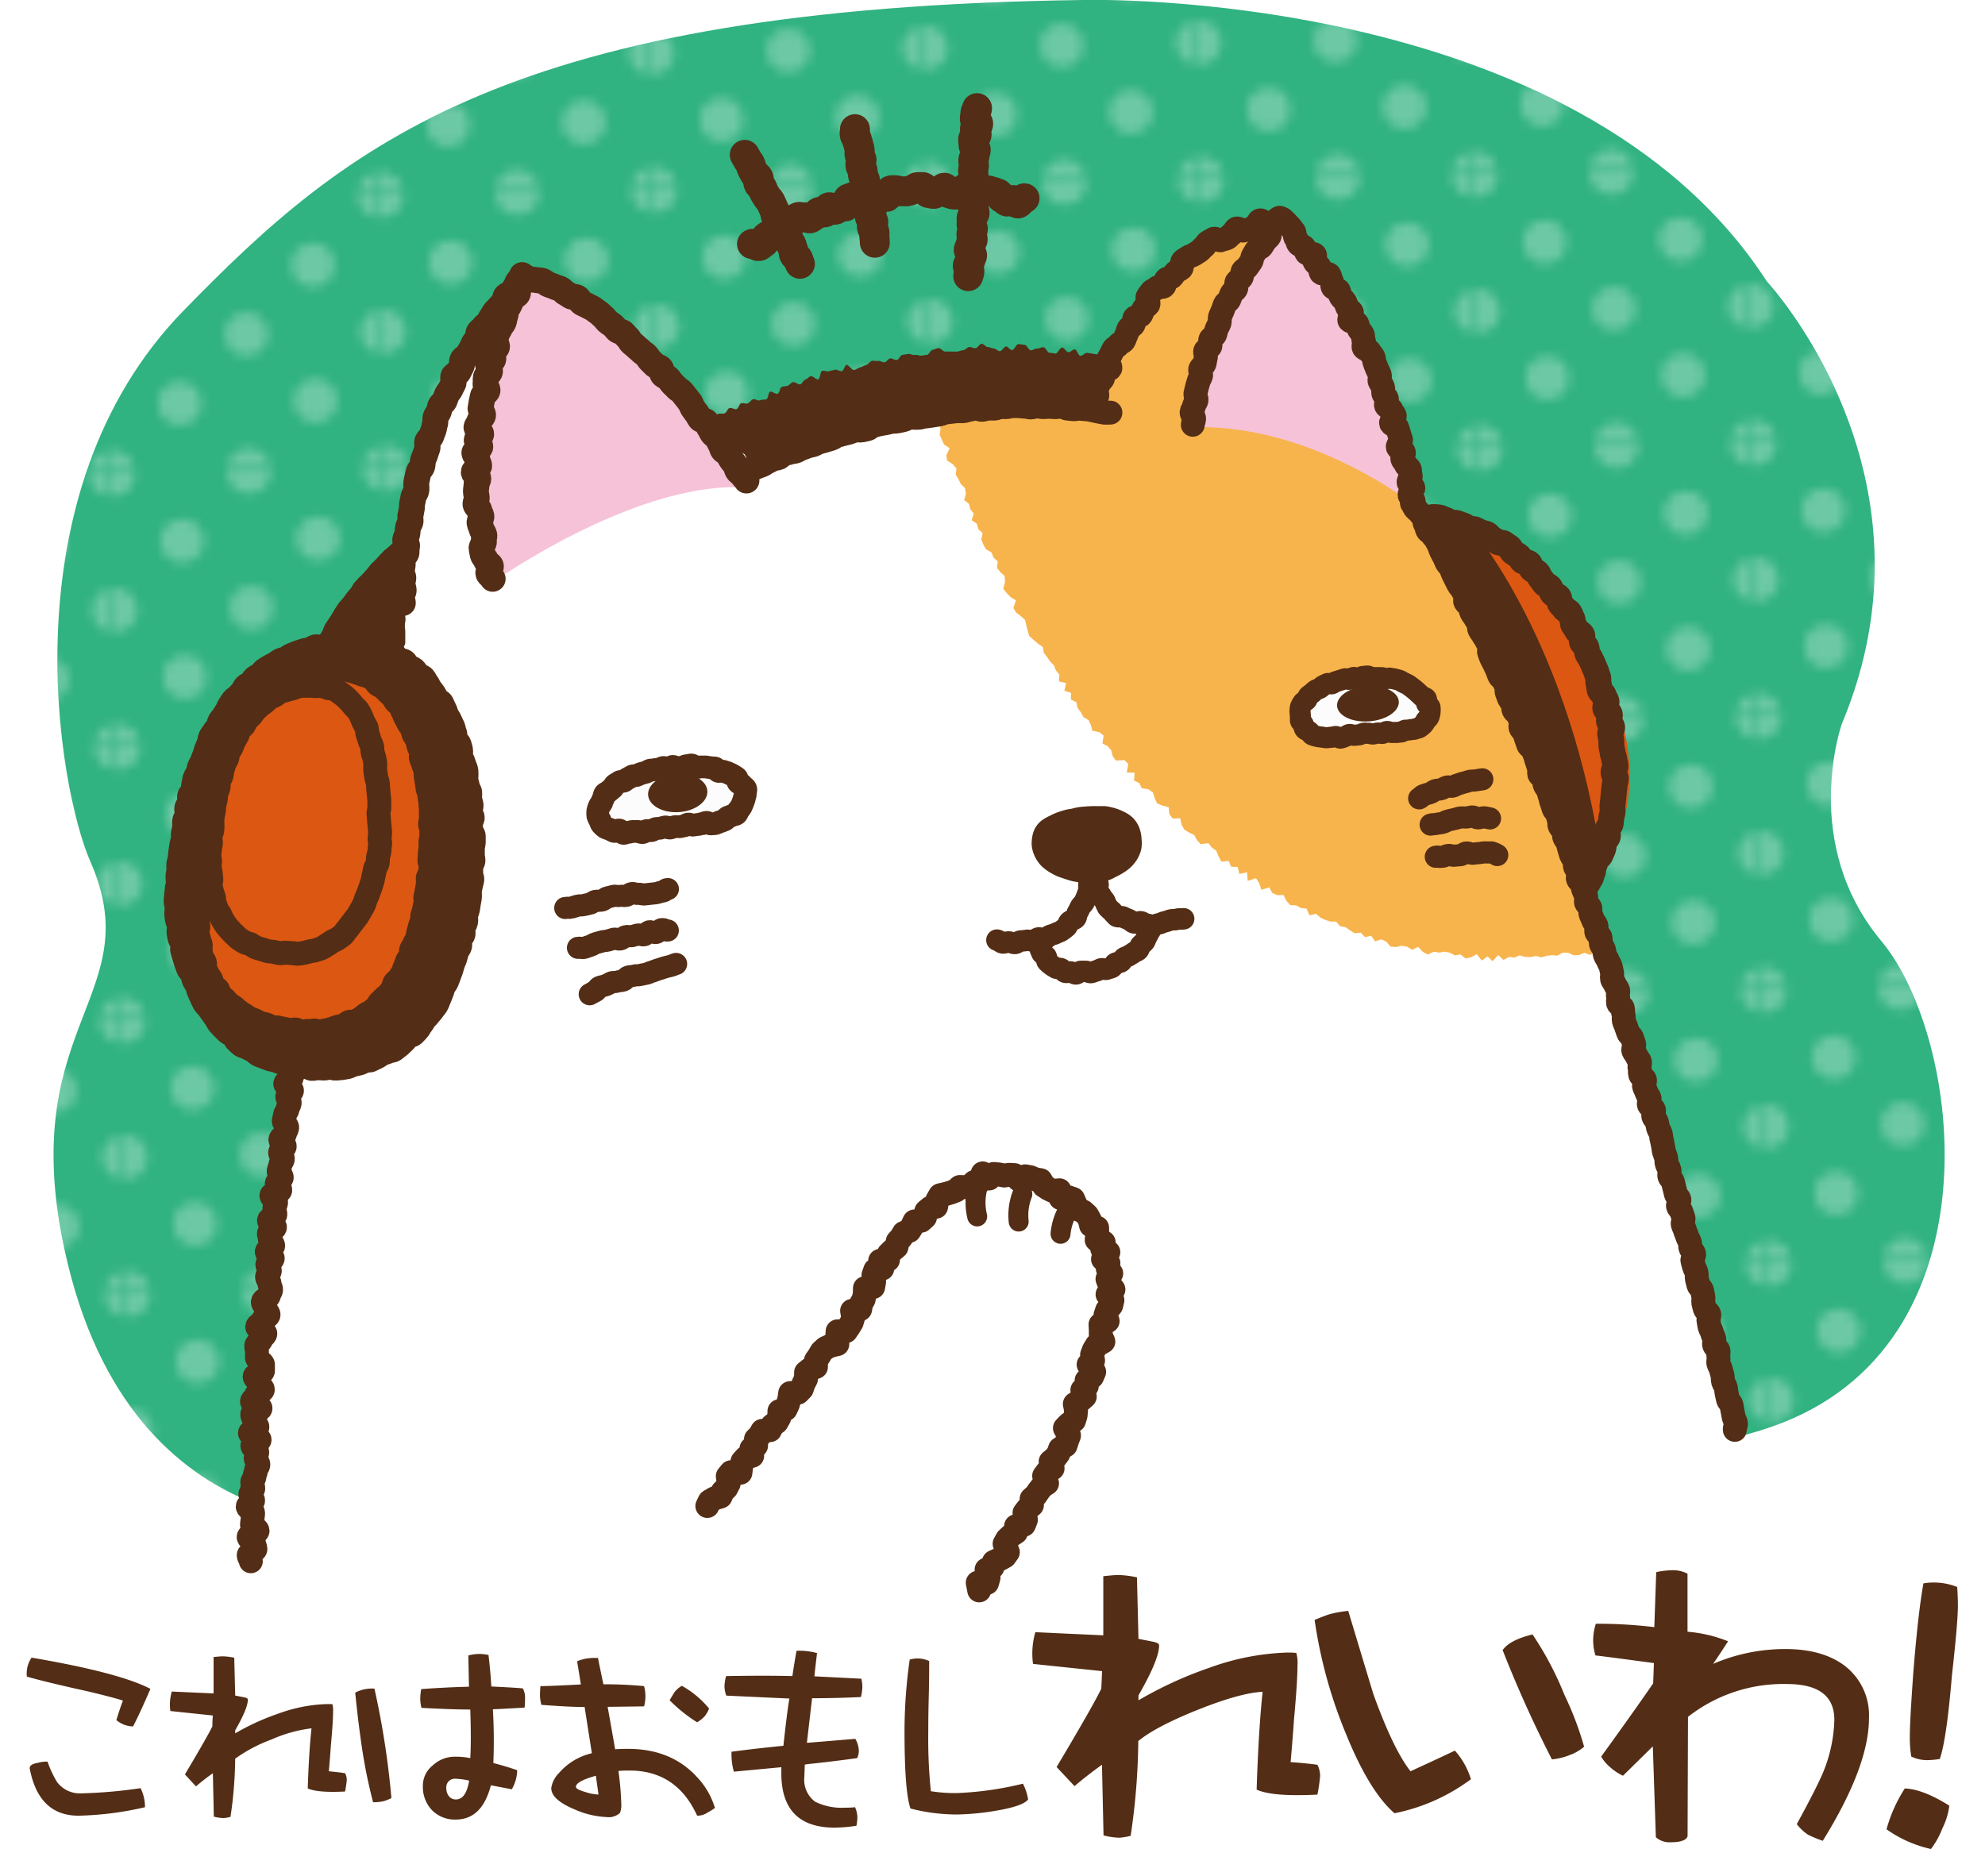 <svg xmlns="http://www.w3.org/2000/svg" xmlns:xlink="http://www.w3.org/1999/xlink" viewBox="0 0 332.43 314.19"><defs><style>.cls-1,.cls-10,.cls-11,.cls-12,.cls-13,.cls-14,.cls-16,.cls-17,.cls-18,.cls-19,.cls-7{fill:none;}.cls-2{fill:#fff;}.cls-3{fill:#31b281;}.cls-4{opacity:0.29;fill:url(#新規パターンスウォッチ_1);}.cls-5{fill:#dc5712;}.cls-6{fill:#532d15;}.cls-10,.cls-11,.cls-12,.cls-13,.cls-14,.cls-16,.cls-17,.cls-18,.cls-7{stroke:#532d15;}.cls-10,.cls-11,.cls-12,.cls-13,.cls-14,.cls-16,.cls-17,.cls-18,.cls-19,.cls-7{stroke-linecap:round;stroke-linejoin:round;}.cls-7{stroke-width:4.33px;}.cls-8{fill:#f7b44c;}.cls-9{fill:#f6c2d7;}.cls-10{stroke-width:4px;}.cls-11{stroke-width:5.28px;}.cls-12{stroke-width:3.59px;}.cls-13{stroke-width:3.7px;}.cls-14{stroke-width:3.34px;}.cls-15{fill:#fcfcfc;}.cls-16{stroke-width:3.53px;}.cls-17{stroke-width:3.8px;}.cls-18{stroke-width:5px;}.cls-19{stroke:#fff;stroke-width:9px;}</style><pattern id="新規パターンスウォッチ_1" data-name="新規パターンスウォッチ 1" width="28.8" height="28.8" patternTransform="translate(-166.89 -54.56) rotate(-1.07) scale(1.58)" patternUnits="userSpaceOnUse" viewBox="0 0 28.8 28.8"><rect class="cls-1" width="28.8" height="28.8"/><path class="cls-2" d="M28.8,31.1a2.3,2.3,0,1,0-2.3-2.3A2.3,2.3,0,0,0,28.8,31.1Z"/><path class="cls-2" d="M14.4,31.1a2.3,2.3,0,1,0-2.3-2.3A2.3,2.3,0,0,0,14.4,31.1Z"/><path class="cls-2" d="M0,31.1a2.3,2.3,0,0,0,2.3-2.3A2.3,2.3,0,0,0,0,26.5a2.3,2.3,0,0,0,0,4.6Z"/><path class="cls-2" d="M28.8,16.7a2.3,2.3,0,1,0-2.3-2.3A2.3,2.3,0,0,0,28.8,16.7Z"/><circle class="cls-2" cx="14.4" cy="14.4" r="2.3"/><path class="cls-2" d="M0,16.7a2.3,2.3,0,0,0,2.3-2.3A2.3,2.3,0,0,0,0,12.1a2.3,2.3,0,0,0,0,4.6Z"/><path class="cls-2" d="M28.8,2.3A2.3,2.3,0,0,0,31.1,0a2.3,2.3,0,0,0-4.6,0A2.3,2.3,0,0,0,28.8,2.3Z"/><path class="cls-2" d="M14.4,2.3A2.3,2.3,0,0,0,16.7,0a2.3,2.3,0,1,0-4.6,0A2.3,2.3,0,0,0,14.4,2.3Z"/><path class="cls-2" d="M0,2.3A2.3,2.3,0,0,0,2.3,0,2.3,2.3,0,0,0,0-2.3,2.3,2.3,0,0,0-2.3,0,2.3,2.3,0,0,0,0,2.3Z"/><circle class="cls-2" cx="7.2" cy="21.6" r="2.3"/><path class="cls-2" d="M21.6,23.9a2.3,2.3,0,1,0-2.3-2.3A2.3,2.3,0,0,0,21.6,23.9Z"/><path class="cls-2" d="M7.2,9.5A2.3,2.3,0,1,0,4.9,7.2,2.3,2.3,0,0,0,7.2,9.5Z"/><path class="cls-2" d="M21.6,9.5a2.3,2.3,0,1,0-2.3-2.3A2.3,2.3,0,0,0,21.6,9.5Z"/></pattern></defs><title>Asset 1</title><g id="Layer_2" data-name="Layer 2"><g id="レイヤー_1" data-name="レイヤー 1"><path class="cls-3" d="M63.07,254.89S20.52,260.29,10.34,207c-6.82-35.66,14.46-40.73,4.79-62.71C9.81,132.2.87,82.7,30.7,52.07,57.93,24.1,85.31,1.26,181.44,0c0,0,82.49-2.33,114.45,47.13,0,0,30.15,32.2,12.56,74.12,0,0-7.08,19.94,6.6,36.34s20,67.9-18.14,81.3S89.85,264.67,63.07,254.89Z"/><path class="cls-4" d="M63.07,254.89S20.52,260.29,10.34,207c-6.82-35.66,14.46-40.73,4.79-62.71C9.81,132.2.87,82.7,30.7,52.07,57.93,24.1,85.31,1.26,181.44,0c0,0,82.49-2.33,114.45,47.13,0,0,30.15,32.2,12.56,74.12,0,0-7.08,19.94,6.6,36.34s20,67.9-18.14,81.3S89.85,264.67,63.07,254.89Z"/><path class="cls-5" d="M239.63,94.41s21.08,36.51,23,56.69c0,0,22.05-14.86,1.62-45.81S239.63,94.41,239.63,94.41Z"/><path class="cls-6" d="M246.25,88.27s16.91,19.08,22.19,57.37l-6.85,4.74S252.06,98.8,235,88.06C235,88.06,240.38,81.22,246.25,88.27Z"/><path class="cls-7" d="M239.93,86.61a6.26,6.26,0,0,1,1.07.07c.3,0,.62.27,1,.36s.6.37,1,.47.7,0,1.06.13.64.25,1,.37.6.35.94.49.73.06,1.06.2.62.32,1,.47.71.15,1,.32.5.56.81.74.61.34.92.53.78.07,1.08.27l.88.61c.29.21.38.68.67.9s.62.34.9.57.39.63.66.86.82.14,1.09.38.25.77.5,1,.66.34.91.6.3.67.54.94.41.58.64.85.68.35.9.63.23.72.44,1,.75.33,1,.62.07.81.27,1.1.49.52.69.82.68.41.87.71.29.65.47,1,0,.77.23,1.08.4.58.57.9.69.44.85.76-.16.87,0,1.19.56.52.7.85.07.74.21,1.07.4.59.54.93.33.63.46,1,.29.64.42,1,.22.68.34,1,0,.75.1,1.09.08.73.18,1.07.58.58.68.93.36.65.45,1-.26.82-.18,1.16.66.6.74,1-.19.78-.13,1.13.46.66.52,1-.37.8-.32,1.15.13.71.17,1.06,0,.72.05,1.08.17.7.2,1.06.24.7.26,1.06.2.72.21,1.07-.33.73-.33,1.09.39.73.38,1.08-.18.73-.2,1.08-.09.72-.12,1.08-.06.72-.1,1.08l-.12,1.07c-.05.36,0,.74,0,1.09s-.13.72-.2,1.07-.05.73-.13,1.08-.45.64-.54,1,.16.8.06,1.14-.48.61-.58,1-.09.74-.2,1.07-.3.67-.43,1-.59.54-.73.87-.21.69-.36,1-.08.76-.24,1.08-.19.72-.36,1-.37.64-.54.94-.6.49-.79.79-.48.55-.67.84-.14.79-.34,1.07"/><path class="cls-2" d="M291.21,240.15c0-.45-.56-.45-.68-.88s.46-.59.35-1-1.14-.16-1.26-.59-.18-.41-.3-.85.35-.55.23-1,.23-.52.12-.95-.41-.36-.52-.79.07-.34-.08-.91c-.07-.24.21-.62.12-1s-1.41-.21-1.5-.53,1.38-1,1.3-1.27-1.76-.13-1.84-.43,1.12-.91,1-1.2-1.14-.31-1.22-.61-.52-.47-.6-.77,1.44-1,1.36-1.29-1.59-.19-1.67-.49-.17-.56-.25-.86.31-.69.23-1,.53-.76.46-1-.39-.51-.47-.8.09-.64,0-.94-.41-.5-.49-.79-.55-.47-.63-.77.14-.65.07-.94.75-.82.67-1.11-1.45-.23-1.53-.52.44-.74.36-1-1.2-.29-1.27-.58,0-.62-.06-.91,1-.87.88-1.16-1.32-.26-1.4-.55,1.35-1,1.27-1.26-1.76-.15-1.84-.44.78-.83.71-1.11-1.1-.33-1.17-.62,1-.88.9-1.17-.95-.36-1-.65,1.11-.92,1-1.21-.36-.52-.44-.81-.71-.43-.79-.72.46-.74.39-1-.75-.42-.83-.71-.11-.59-.18-.88.58-.77.5-1.06-.21-.57-.29-.86-.39-.51-.47-.8-1.15-.32-1.23-.61,1.26-1,1.19-1.25-1.54-.21-1.62-.5,1-.89.9-1.18-.56-.47-.64-.76-.92-.37-1-.67.25-.69.17-1,.65-.8.58-1.09-.51-.49-.59-.78-.3-.54-.38-.83.12-.66,0-.95.14-.66.07-1-1.19-.3-1.26-.59-.28-.55-.35-.84-.44-.51-.51-.8-.5-.49-.58-.77.12-.66,0-.95,0-.61-.11-.9-.18-.57-.26-.86-.5-.49-.58-.77,1.32-1,1.24-1.27-.53-.48-.61-.77-1.2-.3-1.28-.58.47-.75.39-1-.46-.5-.53-.79,1.23-.95,1.15-1.24-1-.37-1-.66.05-.64,0-.93.37-.72.29-1-1-.36-1.07-.65.86-.85.79-1.14-.56-.47-.64-.76-1.07-.34-1.14-.62-.62-.46-.7-.74,1-.89.89-1.17-.53-.49-.61-.77-.61-.47-.68-.74.44-.76.37-1-.09-.62-.16-.88,0-.67-.09-.91c-.15-.56-.83-.19-1-.61s.46-.64.3-1.05.25-.58.09-1-.95-.11-1.11-.53a4.27,4.27,0,0,0-.22-.87c-.16-.42.12-.53,0-.94s.41-.64.25-1-.3-.37-.46-.78-1.33,0-1.49-.39.59-.7.43-1.12-1-.09-1.18-.51,0-.48-.15-.9.42-.64.27-1-.3-.37-.46-.79.76-.76.6-1.18-1.34,0-1.5-.39.92-.83.76-1.24-.54-.28-.7-.69-.08-.45-.24-.87-.7-.21-.86-.63-.3-.24-.5-.76c-.09-.24.78-.9.66-1.21s-1.05-.21-1.16-.51-.94-.27-1.05-.56.77-.92.66-1.21-.87-.3-1-.59-.26-.54-.37-.82.86-1,.76-1.25-.81-.34-.92-.61-.89-.32-1-.59,1-1,.86-1.29-1.32-.19-1.41-.43c-.2-.51,1-1.08.73-1.4s-1,.49-1.37.22-.41-.2-.77-.47,0-.75-.33-1-.51-.08-.86-.35-.38-.24-.73-.52-.19-.48-.55-.75l-.7-.54c-.36-.28.18-1-.17-1.25s-.7.18-1.05-.09-.12-.59-.47-.86-.27-.38-.63-.65-1.13.73-1.48.46-.2-.48-.56-.75-.29-.36-.64-.63.17-1-.18-1.23-1.1.68-1.45.41.39-1.23,0-1.51-1.26.91-1.62.64,0-.72-.36-1,.28-1.09-.08-1.36-.68.15-1-.12l-.7-.56c-.35-.27-.95.5-1.31.23s.48-1.34.12-1.62-.49-.09-.85-.36-.16-.52-.51-.79-.68.15-1-.13-.89.42-1.24.15,0-.74-.35-1-.78.28-1.13,0-.17-.51-.53-.79-.4-.2-.76-.47.45-1.32.1-1.59-1.35,1-1.71.75-.1-.6-.45-.87.07-.83-.29-1.1c0,0-1,.59-1.37.32s.42-1.28.07-1.55,0-.75-.35-1-1.11.7-1.46.43-.33-.31-.68-.58-.38-.25-.74-.52-.8.3-1.15,0,.54-1.43.18-1.71-.7.18-1.06-.09-.23-.42-.59-.7,0-.74-.34-1-1.33,1-1.69.72-.37-.25-.73-.52.1-.86-.25-1.13-.66.12-1-.16.2-.77-.26-1.12c-.2-.16-.74,0-1-.16s.2-1.2-.05-1.4-.7,0-.95-.22-.7,0-1-.23-.39-.45-.64-.64.09-1.07-.16-1.26-1.42.88-1.66.69-.41-.44-.65-.62-.28-.61-.52-.8,0-.93-.27-1.12-.32-.55-.56-.74-1.26.66-1.5.48-.2-.72-.44-.9,0-1-.24-1.16-1.38.82-1.62.64.19-1.22,0-1.4-.84.11-1.08-.07-.75,0-1-.17-.24-.65-.48-.84-.71,0-.94-.23.12-1.13-.12-1.31-1,.38-1.28.2.5-1.62.26-1.8-.59-.21-.82-.39-.36-.52-.59-.7-1.43.88-1.67.7.58-1.73.34-1.92-1.05.39-1.29.21-.65-.13-.88-.32-.24-.67-.48-.85-.29-.6-.52-.78-.09-.86-.33-1-1.33.75-1.56.56,0-1-.23-1.16-.59-.22-.83-.4-.06-.9-.3-1.08-.61-.19-.85-.37-.7-.08-.93-.26-.37-.51-.6-.7-1.19.56-1.43.37-.23-.68-.47-.86.36-1.44.12-1.63-1.34.75-1.58.57-.29-.6-.53-.79-.88.15-1.12,0,.35-1.44.12-1.63-1,.36-1.28.18-.33-.56-.57-.74-.49-.35-.73-.54-.4-.47-.64-.65-.29-.61-.53-.79-.51-.32-.75-.51-1.22.6-1.46.41-.35-.53-.59-.71.36-1.45.12-1.64-.55-.27-.79-.46-.68-.1-.92-.29-.95.24-1.18.06-.29-.62-.52-.8.16-1.21-.07-1.39-1.35.76-1.59.58-.3-.6-.53-.79.3-1.38.06-1.56-.66-.12-.89-.31-.26-.65-.49-.83-1.16.51-1.39.33,0-1-.24-1.16-1.27.65-1.5.47-.21-.7-.45-.88-.68-.09-.92-.26.21-1.26,0-1.43-1,.33-1.25.15.18-1.23,0-1.4-.32-.58-.55-.75-.79,0-1-.14-1.33.69-1.54.52.26-1.38.06-1.54c-.45-.34-.47-.21-.91-.21s-.56-.5-1-.41-.18,1.29-.62,1.39-.73-1.31-1.17-1.22-.33.63-.77.72-.36.44-.8.53-.34.57-.78.66-.5-.17-.94-.08-.68-1.05-1.12-1-.26.93-.7,1-.26,1-.7,1c0,0-.69-1-1.13-1s-.5-.2-.94-.1-.17,1.4-.61,1.5-.44.07-.89.16-.63-.81-1.07-.72-.55-.43-1-.33-.11,1-.68,1.11c-.25.06-.58,0-.92,0s-.71-.62-1-.55-.23,1.73-.54,1.79-1-1.68-1.26-1.62-.39,1-.7,1.09-.58.09-.89.16-.44.76-.75.83-.56.22-.86.28-.58.15-.88.21-.76-.69-1.06-.63-.53.39-.83.45-.46.72-.75.79-.78-.78-1.07-.72-.53.4-.83.46-.62,0-.92,0-.55.32-.84.38-.71-.39-1-.33-.35,1.3-.64,1.36-.83-1-1.12-.9-.57.25-.86.31-.46.77-.75.83-.71-.39-1-.33-.8-.84-1.09-.78-.53.47-.82.53-.63-.06-.92,0-.26,1.74-.55,1.8-.71-.41-1-.35-.86-1.12-1.15-1.06-.34,1.35-.63,1.41-.48.69-.76.75-.7-.31-1-.25-.7-.26-1-.21-.53.63-.78.68c-.56.12-.84.42-1.24.22s.43-1.46.08-1.74-1.19.76-1.54.48-.08-.6-.43-.88.12-.88-.22-1.16-1.37,1-1.72.72.51-1.37.16-1.65-.52-.07-.87-.35-.12-.56-.47-.84-.77.24-1.12,0,.23-1-.12-1.3-.6,0-.95-.26-.07-.63-.42-.91-.92.43-1.27.15-.6,0-.95-.25,0-.77-.32-1-.74.22-1.1-.06l-.7-.56c-.35-.28.09-.83-.26-1.11s-.55,0-.9-.32.18-.95-.17-1.23-.39-.24-.74-.52-.4-.22-.75-.5-1,.49-1.33.21.26-1-.09-1.32-.23-.43-.58-.71-1,.49-1.33.21-.78.25-1.13,0,.21-1-.15-1.27,0-.77-.31-1-1.32.92-1.67.64-.08-.62-.43-.9-.19-.48-.54-.76-.49.09-.93-.27c-.2-.16.21-1.16-.06-1.37s-1.3.7-1.55.49.2-1.2,0-1.4-.71-.07-.95-.26,0-1-.24-1.16-.53-.29-.77-.48-1.31.68-1.54.49.68-1.82.45-2-1,.32-1.28.14-.24-.68-.48-.87-.8,0-1-.16-.79,0-1-.19.28-1.32.05-1.51-.85.08-1.08-.1-.09-.89-.31-1.06-.38-.57-.58-.73c-.44-.35-.32.64-.68.9s0,.1-.29.47-.92-.09-1.17.28.13.62-.11,1-1.26-.3-1.5.06.81,1.08.56,1.45-1.25-.3-1.49.07.89,1.12.64,1.49c0,0-1-.11-1.21.26s.55.9.31,1.27-.68.09-.92.45-1-.14-1.26.23,1,1.2.75,1.57-1-.16-1.28.2a1.57,1.57,0,0,0-.84.51c-.25.36.08.44-.23.91-.14.21.42.94.23,1.22s-1,0-1.19.27,0,.68-.2.94-1.36-.21-1.53,0,.19.83,0,1.08.28.89.11,1.14-1.08,0-1.24.24.18.84,0,1.09-1.16,0-1.33.19,1.16,1.5,1,1.74-1.18-.06-1.34.18-.28.55-.44.78-.43.46-.58.69-.75.26-.89.47c-.31.46,1.05,1,.92,1.37s-1.14.13-1.23.57-.52.22-.63.79c0,.24.68.7.62,1s-.34.52-.41.84-.67.45-.73.76.79.75.73,1.06.11.62,0,.92-1.45.32-1.51.62,1.29.86,1.23,1.16-.29.54-.35.84-.59.49-.65.79.24.65.18,1-.51.5-.56.8-.26.55-.32.84-.41.53-.46.82.53.72.47,1,.28.67.22,1-1.35.35-1.41.64.44.7.38,1,.45.71.39,1-.77.46-.83.75,1,.81.89,1.1,0,.61-.07.9-.72.47-.78.77-1.28.35-1.34.64-.21.58-.27.86.62.75.56,1,.25.67.2.95-.17.59-.23.88-.09.6-.14.88-.8.47-.86.75,1.1.85,1,1.12-1.43.38-1.48.63a6.52,6.52,0,0,1-.26.81c-.11.44.72.65.6,1.08,0,0,.69.65.57,1.08s-1.12.16-1.24.59.62.63.5,1.07.07.48-.05.91-.16.43-.28.86,0,.46-.14.89-.58.31-.69.74.37.57.25,1-1.93-.06-2,.38.45.58.33,1,.64.64.53,1.07-1,.2-1.13.63-.25.39-.37.83,1.23.79,1.11,1.23-.18.42-.3.85c0,0-.15.42-.27.86s-1.63,0-1.75.46,1.3.81,1.18,1.24-1.29.12-1.4.55.77.68.65,1.11.38.57.26,1,0,.47-.1.9-.17.42-.29.85-1,.19-1.16.62l-.24.87c-.11.43-.92.21-1,.65s1.08.76,1,1.19-.28.39-.4.83,0,.46-.13.89-.83.24-1,.68.08.48,0,.92.73.66.61,1.09,0,.46-.16.89-.36.37-.47.8.13.51,0,.94.13.5,0,.94-.22.41-.34.84,0,.48-.08.91-1.63,0-1.75.46.73.67.61,1.1-1.22.14-1.34.58.33.55.21,1,.1.5,0,.94-.69.31-.79.75,1.61.78,1.53,1.22-1.25.22-1.33.66-.48.36-.56.8.37.51.29.95.34.51.26,1-.78.31-.86.74-.54.36-.62.79.58.56.5,1,.42.53.34,1-1.24.23-1.32.66,1.09.65,1,1.09-.13.29-.23.85c0,.25-1.25.33-1.31.66s1.36.83,1.3,1.15-.77.44-.83.74-.34.53-.39.83-.5.5-.55.8,1.4.85,1.34,1.15-.64.48-.69.78.21.63.16.93-1.16.38-1.21.68,1.15.8,1.1,1.1-.93.43-1,.72.12.62.07.91-.71.47-.77.76,1.05.79,1,1.09-1.58.31-1.63.6.19.63.13.93.34.66.29.95.27.65.22.94-.28.55-.34.85-.32.54-.37.83.53.7.48,1-1.21.38-1.26.67.49.69.44,1-.19.57-.24.86.79.75.73,1-.48.52-.54.81-1.13.4-1.18.69,1.4.86,1.34,1.16-.94.43-1,.72-.34.55-.39.84-.6.5-.65.79,1.34.85,1.29,1.15-.49.52-.54.81-.62.49-.67.79-.31.55-.36.84.36.67.31,1-1.13.4-1.18.69,1,.79,1,1.08.29.67.24,1-.65.49-.7.78.45.69.4,1-.31.56-.36.84-1.14.4-1.2.69.61.72.56,1-1,.42-1.09.71,1.35.86,1.3,1.14-.68.49-.73.77-.88.46-.94.73.43.7.38,1,.15.66.1.92-1.08.45-1.13.7c-.1.56-.2.46-.25.9s.64.53.6,1,.56.5.52.95-.4.41-.44.85-1.08.35-1.12.79,1.88.63,1.84,1.07-2,.15-2,.71c0,.25.35.59.31.92s.44.62.41.93-.1.58-.13.89.64.65.61,1-1.62.44-1.65.74.46.65.43.94.79.68.76,1,.35.64.33.93-.08.62-.11.9.09.65.07.9c-.06.55-.91.36-.93.81s.43.46.41.91-.43.43-.45.88-.78.42-.8.86-.08.45-.1.9.23.46.21.9.81.49.79.94-1,.4-1,.85,1.28.5,1.26,1a3,3,0,0,1,.12.9c0,.45-1.35.38-1.38.83s.74.48.72.93a1.53,1.53,0,0,1,.45.91c0,.45-1.25.39-1.27.84s.92.49.9.94.31.46.29.91-.32.43-.34.88-.24.44-.26.89-1,.4-1,.85.9.49.88.94-.69.42-.71.87.93.49.91.94-1,.4-1.05.85,1.21.5,1.19.95-1.8.36-1.82.81,0,.45,0,.9,1.25.51,1.23,1,.56.47.54.92-1.22.39-1.24.84.3.47.28.92-1.1.4-1.12.85,1.61.52,1.59,1-1.14.4-1.16.85.58.47.56.92-.76.29-.78.87c0,.25,1.4.62,1.38,1s-.3.57-.31.89.36.6.34.91-.2.58-.22.89-.69.56-.7.87.29.61.28.91-1,.55-1,.86,1.38.66,1.36,1-1.11.55-1.12.85-.6.57-.61.87,1.25.66,1.24,1-1.44.53-1.46.83.29.63.28.93,1.23.66,1.21,1-1.14.55-1.15.85.94.65.92.95,0,.6-.07.9-1.4.55-1.41.84,1.39.68,1.38,1-.46.59-.48.88.2.63.19.92-1.07.57-1.09.85,1,.7,1,1c0,.57-1,.83-.77,1.2s.61.3,1.19.44c.24.05.84-1.28,1.18-1.2l.87.17c.27.06.43.71.74.78s.7-.5,1-.43.29,1.47.6,1.53.86-1.32,1.16-1.26.46.68.76.74.68-.41,1-.36.27,1.72.57,1.78.7-.54,1-.49.69-.51,1-.46.65-.25,1-.19l.87.17c.29.05.34,1.49.64,1.55s.69-.52,1-.47.63-.21.93-.16.62-.11.92-.06l.88.13c.3.05.35,1.52.65,1.57s.57.2.87.25.7-.63,1-.58.46.91.76,1,.79-1.21,1.08-1.16.43,1.13.73,1.18.75-1,1-1,.49.75.79.8.69-.64,1-.6.4,1.38.7,1.42.72-.84,1-.8.52.53.82.57.71-.8,1-.76.55.32.85.36.66-.44,1-.4.45,1.06.75,1.1.58.12.88.16.53.57.83.61.66-.5,1-.46.54.39.84.43.57.21.86.24.57.3.86.34l.89.08c.29,0,.62-.24.92-.2s.56.3.86.33.56.33.85.36.59.11.88.15.62-.16.91-.13.7-.94,1-.91.63-.35.93-.32.53.58.83.61.57.21.87.24.52.76.81.79.58.23.87.25.71-1.12,1-1.09.65-.59.94-.56.57.33.86.36.54.61.84.64.58.11.88.14.53.82.82.85.67-.82,1-.79.63-.51.93-.49.49,1.3.78,1.33.62-.28.92-.25.67-1,1-1,.57.32.87.34.56.48.85.5.57.45.87.47.65-.86,1-.84.55.65.85.67.64-.69.93-.67.51,1.4.81,1.42.6,0,.89,0,.67-1.09,1-1.07.51,1.36.8,1.38.67-1.25,1-1.24.56.59.86.61.58.23.88.25.58.4.88.42l.89.05c.3,0,.64-1,.94-1s.57.64.86.66.58.42.88.43.61-.42.91-.4.64-.93.93-.92.58.37.88.38.58.53.88.54.59-.06.89-.05.58.46.88.47.59.17.89.18.59.18.89.19.61-.46.91-.45.6-.06.9-.06.6-.55.9-.54.57,1.41.86,1.42.62-.77.92-.77.59.06.89.06.6-.41.9-.4.6.21.89.21.61-.79.91-.78.57,1.7.87,1.71.6-.2.9-.2.6-.8.9-.8.6-.41.9-.41.59.67.89.67.6.63.9.63.59.05.89.05.6-.36.9-.36.6.35.9.35.58-1.6.88-1.6.59-.17.89-.18.6,1.28.9,1.27.59-.84.88-.85.6-.15.9-.16.61,1.29.91,1.28.59-.23.89-.23.6.49.9.48.56-1.63.86-1.63.59-.22.89-.23.62,1,.91,1h.9c.29,0,.61.69.91.69s.55-1.39.85-1.4.62.77.92.76.59-.23.89-.24.59-.18.89-.2.57-.55.87-.56.63.81.92.8.61.29.91.28.54-1.19.84-1.21.59-.24.88-.26.67,1.53,1,1.51.6.08.9.06.57-.61.86-.62.59-.3.88-.32.6,0,.9,0,.56-.67.85-.68.6,0,.9,0,.63.62.93.6.54-1,.83-1,.72,1.85,1,1.83.53-1.07.82-1.09.57-.51.86-.53.6,0,.9,0,.56-.48.86-.5.72,1.55,1,1.52.55-.68.85-.7.56-.39.86-.42.55-.59.85-.62.7,1.17,1,1.14.62.25.92.22.46-1.61.75-1.63.61.07.91.05.63.34.92.31.7,1,1,1,.57-.3.87-.33.51-.91.81-.94.64.38.93.35.56-.43.85-.46.56-.4.86-.44.59-.12.88-.16l.89-.1c.3,0,.64.33.94.3s.7.9,1,.86.44-1.32.74-1.35.6,0,.9,0,.55-.39.85-.42.73,1,1,1,.49-.82.79-.86.7.76,1,.72l.89-.11c.29,0,.41-1.39.71-1.43s.82,1.59,1.12,1.55.5-.7.8-.74.7.69,1,.65l.89-.14c.29,0,.37-1.56.67-1.6s.8,1.35,1.1,1.31.44-1.13.73-1.17.49-.8.78-.84.66.34,1,.29.77,1,1.06,1,.59-.14.88-.19.46-1,.75-1,.61,0,.91,0,.68.47,1,.42.52-.52.81-.57.73.69,1,.64.35-1.48.65-1.53.64.18.93.13.66.28,1,.23.58-.16.88-.21.47-.77.76-.82.63.14.93.08.51-.49.81-.55.61,0,.9,0,.65.18.94.12.51-.5.8-.56.6,0,.9-.1.67.33,1,.27.54-.33.83-.39.6-.06.89-.12.82,1,1.11.92.5-.56.79-.62.7.39,1,.33.21-1.82.51-1.89.84,1.07,1.14,1l.88-.17c.29-.07.69.37,1,.3s.2-1.83.5-1.89.73.53,1,.46.58-.15.87-.21.66.17.95.1.48-.55.77-.62.79.74,1.09.67.42-.8.71-.87.5-.49.79-.56.55-.24.84-.31.63,0,.92,0,.48-.54.77-.61.84.86,1.13.78.5-.44.79-.52.7.3,1,.23.39-.86.68-.94.88,1,1.17.89.6-.09.88-.17.35-1,.64-1.09.32-1.07.61-1.15,1.05,1.52,1.34,1.44.34-1,.63-1.08.62,0,.91-.06.28-1.21.57-1.29.77.52,1.06.44.56-.22.84-.31.4-.77.69-.85l.85-.29c.28-.09,1,1.17,1.26,1.08s.44-.62.72-.71.78.48,1.07.39.07-1.76.36-1.85.69.21,1,.12l.86-.25c.28-.09,1,1.19,1.3,1.1s.07-1.72.35-1.81.62,0,.91-.14,1,1,1.25.93.43-.6.71-.7.75.33,1,.23.09-1.59.38-1.68.64,0,.92-.07.38-.73.66-.83.9.76,1.19.66.45-.52.73-.62.61-.06.9-.16.84.59,1.12.49,0-1.68.32-1.78.69.14,1,0,.95.85,1.23.74.19-1.2.47-1.3.87.6,1.15.49.67.08.95,0,.21-1.14.49-1.25.4-.62.68-.73.77.34,1.05.23.58-.17.86-.28l.84-.31c.28-.11.66,0,.94-.09s.35-.73.62-.85.41-.6.68-.71.7.13,1,0,1,.94,1.31.82-.07-1.74.2-1.85,1,.88,1.3.77.6-.13.87-.25-.07-1.71.21-1.83.65,0,.92-.11,1.06.93,1.34.81.64,0,.91-.15,0-1.53.26-1.65,1.17,1.15,1.44,1,.09-1.28.37-1.4.84.41,1.11.29.53-.3.8-.42S290.93,240.28,291.21,240.15Z"/><polygon class="cls-8" points="156.15 67.6 156.24 68.41 156.29 69.34 156.93 70.09 157.3 70.91 157.51 71.79 157.36 72.79 157.72 73.63 158.1 74.45 159.04 75.07 158.49 76.23 158.61 77.14 159.58 77.75 160.18 78.48 160.05 79.48 160.51 80.27 160.92 81.07 161.61 81.76 161.76 82.67 161.47 83.76 162.28 84.39 162.49 85.28 163.07 86 162.73 87.13 163.6 87.73 163.83 88.62 164.56 89.27 164.34 90.36 164.68 91.2 165.12 91.99 166.06 92.54 166.38 93.38 167.09 94.04 166.97 95.1 167.52 95.83 168.24 96.48 168.31 97.45 168.02 98.61 168.59 99.34 169.24 100.01 170.14 100.56 169.71 101.82 170.17 102.6 170.96 103.19 171.67 103.83 171.88 104.75 172.11 105.66 172.38 106.55 173.1 107.17 173.82 107.8 174.63 108.36 174.8 109.32 175.35 110.04 175.86 110.79 176.5 111.44 176.84 112.3 177.42 113 177.34 114.13 178.55 114.41 178.25 115.7 179.36 116.04 179.34 117.16 180.26 117.61 180.46 118.58 181.01 119.3 181.45 120.11 182.29 120.61 182.69 121.44 182.93 122.39 184.1 122.63 184.82 123.21 184.63 124.52 185.5 124.98 186.09 125.66 186.34 126.63 186.86 127.38 188.33 127.32 188.95 127.97 188.7 129.39 190.02 129.43 189.92 130.73 190.8 131.16 191.21 132.01 192.33 132.2 193.08 132.73 193.38 133.7 193.79 134.56 194.7 134.94 195.71 135.19 195.83 136.37 196.39 137.09 197.66 137.06 197.88 138.16 198.36 138.97 199.15 139.45 200 139.86 200.46 140.71 201.08 141.38 202.38 141.23 202.95 141.96 203.69 142.48 204.08 143.44 204.55 144.32 205.77 144.2 206.18 145.17 207.28 145.2 207.55 146.38 208.84 146.1 208.96 147.54 210.34 147.09 210.88 147.92 211.25 149.04 212.57 148.62 213.06 149.56 213.89 149.93 214.95 149.9 215.44 150.88 216.07 151.6 217.08 151.64 217.87 152.08 218.82 152.2 219.29 153.3 220.41 153.06 221.12 153.68 221.94 154.07 222.8 154.35 223.77 154.36 224.43 155.14 225.34 155.29 226.1 155.84 226.89 156.32 227.89 156.21 228.6 156.96 229.63 156.72 230.28 157.66 231.32 157.34 232.16 157.71 232.87 158.54 233.79 158.62 234.78 158.4 235.67 158.57 236.48 159.07 237.5 158.6 238.26 159.41 239.1 159.88 240.11 159.4 241 159.55 241.93 159.4 242.82 159.57 243.67 160.02 244.6 159.86 245.44 160.53 246.37 160.33 247.32 159.82 248.15 160.89 249.1 160.18 249.97 160.99 250.91 159.96 251.79 160.78 252.7 160.28 253.6 160.38 254.5 160.01 255.41 160.28 256.31 160.3 257.21 160.11 258.13 160.35 259.01 160.09 259.92 159.99 260.83 160.06 261.69 159.57 262.59 159.57 263.55 160 264.46 159.96 265.33 159.59 266.29 159.93 267.16 159.54 267.95 158.77 268.33 159.21 268.97 158.19 268.48 157.42 267.93 156.66 267.13 156.01 267.41 154.91 267.09 154.07 266.91 153.16 266.38 152.4 265.91 151.62 265.84 150.67 265.7 149.74 265.35 148.91 264.26 148.38 264.54 147.28 263.6 146.69 263.94 145.56 262.92 145 263.08 143.95 262.54 143.2 261.56 142.62 261.88 141.51 261.54 140.67 261.2 139.83 260.19 139.27 260.38 138.21 260.43 137.2 259.06 136.79 259.46 135.64 258.32 135.13 259 133.87 258.03 133.29 257.3 132.62 257.95 131.37 256.75 130.88 256.78 129.89 256.57 129 256.13 128.2 256.1 127.23 255.15 126.64 254.52 125.92 254.68 124.88 254.13 124.13 253.46 123.43 253.4 122.47 253.74 121.35 253.43 120.5 252.73 119.81 251.76 119.23 252.26 118.04 251.42 117.41 250.81 116.68 250.32 115.9 250.4 114.89 250.68 113.79 249.69 113.22 249.01 112.51 249.09 111.49 248.49 110.76 248.32 109.84 248.41 108.81 247.61 108.16 247.11 107.37 246.58 106.6 246.21 105.77 246.73 104.56 246.33 103.73 246.12 102.83 244.95 102.32 244.65 101.46 244.84 100.39 243.88 99.8 243.62 98.91 243.66 97.91 243.11 97.15 243.15 96.14 241.97 95.65 241.96 94.67 242.11 93.62 241.14 93.04 241.35 91.97 240.29 91.43 240.82 90.23 239.72 89.7 239.15 88.96 239.81 87.7 238.46 87.28 238.35 86.31 238.4 85.36 238.56 84.4 238 83.59 238.3 82.59 238.34 81.64 237.79 80.83 236.89 80.12 237.22 79.1 236.9 78.24 236.92 77.29 236.22 76.55 235.87 75.7 235.84 74.76 235.74 73.84 234.83 73.18 234.53 72.33 234.5 71.38 234.89 70.26 234.07 69.6 234.08 68.61 233.83 67.73 232.89 67.13 232.25 66.41 232.68 65.24 231.76 64.65 232.11 63.51 231.71 62.69 230.57 62.22 230.33 61.33 229.87 60.55 229.35 59.79 229.2 58.85 228.8 58.03 228.04 57.4 228.39 56.17 227.03 55.9 226.47 55.17 226.28 54.23 225.71 53.51 225.53 52.55 225.2 51.68 224.83 50.83 223.85 50.39 223.91 49.23 222.98 48.77 222.09 48.3 222.29 47.02 221.76 46.27 220.49 46.1 220.29 45.09 219.69 44.41 219.05 43.75 218.73 42.82 217.48 42.7 217.45 41.5 216.25 41.37 215.64 40.7 215.83 39.25 215.02 38.75 214.05 38.43 213.75 37.42 212.65 37.26 212.25 35.84 211.31 36.78 210.41 37.01 209.97 38.09 209.12 38.38 208.44 39 207.08 38.45 206.34 38.99 206.07 40.26 205.08 40.38 204.38 40.95 203.32 41.02 202.87 41.94 202.12 42.46 201.55 43.19 200.84 43.74 199.81 43.92 199.39 44.82 198.82 45.53 198.19 46.17 197.03 46.23 196.55 47.04 195.75 47.52 195.06 48.1 195.02 49.34 193.84 49.45 193.17 50.08 192.75 50.92 192.62 52.01 191.79 52.48 191.39 53.32 190.27 53.58 189.8 54.37 188.94 54.85 188.35 55.55 188.66 56.88 187.36 57.09 186.85 57.84 187.01 59.03 185.89 59.4 185.38 60.16 185.06 61.02 184.43 61.72 184.76 62.94 183.96 63.54 183.14 64.14 182.94 65.06 182.71 65.96 182.33 66.5 181.74 66.14 180.71 66.81 179.97 65.84 179.01 66.17 178.03 66.73 177.24 65.9 176.37 65.63 175.44 65.86 174.52 66.11 173.67 65.61 172.77 65.63 171.86 65.76 170.99 65.25 170.1 65.1 169.18 65.84 168.3 65.1 167.4 65.33 166.51 65.6 165.61 65.65 164.71 65.53 163.77 65.21 162.88 65.42 161.94 65.26 161.16 66.09 160.24 66.06 159.25 65.83 158.4 66.19 157.56 66.56 156.79 67.1 156.15 67.6"/><path class="cls-9" d="M199.58,71.56s4.5-22.7,14.56-32.76c0,0,17.65,8.16,25.11,47.65C239.25,86.45,221.2,70.88,199.58,71.56Z"/><path class="cls-10" d="M124.82,79.31c.46-.25.18-.43.8-.73.26-.13.68-.07,1-.24s.62-.24,1-.39.57-.37.91-.52.6-.33.94-.48.7-.1,1-.24.53-.51.87-.65.69-.12,1-.24.7-.1,1-.22.61-.34.95-.46l1-.37c.32-.11.68-.14,1-.26s.61-.34,1-.45.67-.16,1-.27l1-.31c.33-.1.6-.41.94-.51s.68-.16,1-.26l1-.25c.34-.1.65-.27,1-.36s.74.07,1.08,0,.68-.14,1-.22.6-.48.94-.56l1-.25c.34-.08.69-.09,1-.17l1-.23c.34-.08.71,0,1.05-.09l1-.21c.34-.07.65-.32,1-.39s.71,0,1.06,0,.69,0,1-.11.69-.09,1-.15.69-.09,1-.15l1-.16c.34-.05.66-.27,1-.32s.69-.08,1-.12l1-.11c.35,0,.71.05,1.05,0s.68-.2,1-.24.69-.18,1-.21.72.26,1.07.23.68-.18,1-.2.7,0,1.05,0,.68-.23,1-.25.7,0,1,0,.69-.16,1-.17l1,0c.35,0,.7.1,1.05.09s.7.14,1.05.14.7-.19,1-.19.7.12,1.05.13.71-.07,1.06-.05l1,.06c.34,0,.7-.12,1.05-.1s.68.32,1,.34.7.08,1,.1.71-.11,1.06-.08l1.05.09c.35,0,.69.11,1,.15s.69.18,1,.22.68.15,1,.19.71,0,1.07,0"/><path class="cls-10" d="M182.3,68.1c.16-.49.88-.09,1.1-.72.1-.27.2-.6.34-1s-.22-.8-.08-1.15.25-.63.39-1,.51-.52.66-.85-.11-.79,0-1.12,1.08-.24,1.23-.56-.58-1.05-.43-1.36.34-.61.5-.92.3-.63.47-.94.66-.42.83-.73.72-.38.9-.68.24-.65.43-1,.17-.7.35-1,.64-.41.83-.7,0-.83.19-1.12.89-.22,1.09-.51.21-.69.41-1,.57-.43.78-.71-.29-1.1-.08-1.37.4-.58.63-.84.67-.34.9-.61,1,0,1.22-.3.09-.85.33-1.11.78-.19,1-.44.38-.58.64-.82.62-.33.88-.56,0-1,.27-1.28.59-.38.86-.6.68-.25,1-.46.59-.36.88-.56.48-.52.77-.72.42-.64.72-.82.61-.35.91-.53,1,.37,1.3.21.67-.18,1-.34.49-.56.81-.7.42-.77.75-.9.9.45,1.23.33.67-.11,1-.22.59-.4.93-.49.47-1,.81-1,.83.57,1.17.5.68-.06,1-.12.74-.77,1.08-.81c.5.14.5.22,1,.68.21.2.43.49.72.77s.39.55.65.82.07.85.32,1.12.22.69.46,1,.72.26.95.53.2.71.42,1,1.14,0,1.36.25-.2,1,0,1.28.56.43.77.72.08.77.28,1.06,1.19,0,1.39.31.19.7.38,1,0,.8.21,1.1.84.29,1,.59.15.71.33,1,.52.5.7.8.24.66.41,1,.58.47.74.78-.57,1.08-.4,1.39,1.12.19,1.28.5.15.7.31,1,.48.53.63.85,0,.74.18,1.06-.16.83,0,1.15.88.36,1,.67.47.55.61.87.09.72.22,1l.39,1c.13.32.33.62.45,1s-.13.79,0,1.11.41.59.53.92,0,.75.07,1.07.48.57.59.9-.24.81-.13,1.14.84.45.94.79.42.59.52.92-.72.94-.62,1.27,1,.44,1.05.77l.3,1c.09.33.22.66.32,1s-.63.88-.54,1.22.86.49,1,.83-.32.79-.24,1.13.48.59.56.93.64.56.71.9,0,.71.13,1-.42.8-.35,1.14.72.56.79.9-.7.84-.63,1.19.6.59.67.93.11.69.18,1"/><path class="cls-10" d="M54.45,132.29c0,.35-.24.67-.28,1s.65.78.61,1.13.38.74.33,1.09-1.08.56-1.12.9-.62.62-.66,1,.78.79.74,1.14.33.74.29,1.08l-.15,1c0,.35-.5.64-.54,1s-.12.69-.17,1-.23.67-.28,1,.47.76.42,1.11-.34.65-.39,1-.14.68-.19,1-.1.69-.14,1,.4.75.35,1.1.19.72.15,1.07-1.6.49-1.65.83.74.8.69,1.15-.49.63-.53,1,.32.74.27,1.08.22.73.18,1.08-.85.58-.9.93.33.74.29,1.09.28.73.24,1.08.11.71.07,1.06-1.35.52-1.4.86-.24.67-.29,1,.08.71,0,1,0,.7-.06,1-.24.68-.28,1,.85.81.81,1.16,0,.7,0,1-1,.57-1.06.92-.19.67-.23,1,.54.77.49,1.12-.83.59-.88.93.9.82.86,1.17,0,.7,0,1-1.27.54-1.31.89.65.78.61,1.13-.34.66-.39,1-.22.68-.26,1,1,.83.95,1.18,0,.69-.07,1-.37.65-.41,1-.29.67-.33,1-1,.58-1.06.92,1.17.85,1.13,1.2-.75.61-.79.95.45.76.41,1.11-.32.66-.36,1-.38.66-.43,1-.17.68-.21,1,.62.78.58,1.13-.33.66-.37,1-.73.61-.77,1,.77.79.73,1.14-.73.61-.78,1,.51.76.46,1.11-.38.65-.42,1-.24.67-.28,1,.56.77.52,1.11-.8.61-.84,1,.63.77.59,1.12-1.46.54-1.49.88.84.8.8,1.15-.26.67-.3,1,.2.72.16,1.07-1,.59-1.06.93,1,.82,1,1.16-.92.61-1,.95.18.72.15,1.07.59.76.55,1.11-1,.6-1.07.94,1,.81,1,1.15-.87.62-.91,1,.45.75.42,1.1-.44.65-.47,1,.44.74.41,1.09.3.73.27,1.08-.34.66-.38,1-.94.61-1,1,.49.74.46,1.09.53.75.5,1.1-.95.61-1,1-.87.63-.9,1,1.39.82,1.36,1.16-.68.65-.71,1-.79.63-.82,1,.16.71.13,1.06,0,.7,0,1,1,.77,1,1.12,0,.7,0,1.05-1.37.6-1.39.95.69.74.66,1.09.73.74.71,1.09-1.13.63-1.15,1-.65.67-.67,1,1.45.79,1.43,1.14-1.37.62-1.39,1,.31.71.3,1.06.59.73.57,1.08-1.23.64-1.25,1,1.64.78,1.62,1.13-1.21.64-1.22,1,.84.73.83,1.08-.25.68-.27,1,.46.71.45,1.06-.39.68-.4,1-.23.68-.24,1-.38.69-.39,1,.19.7.18,1-.49.68-.49,1,.46.7.46,1.05-.91.69-.91,1,.91.7.91,1.05-.09.69-.09,1-.1.69-.1,1,.93.68.94,1-1.51.71-1.5,1.05.9.68.91,1,.22.69.23,1-1.14.72-1.13,1.06.35.68.36,1"/><path class="cls-10" d="M236.46,84.28c.3.43.15.31.52.89.16.24.56.4.77.74s.48.48.68.81,0,.75.24,1.07.18.67.36,1,.6.43.78.75.46.52.63.83.33.6.5.91.21.67.38,1,.31.61.48.92.28.63.45,1,.49.52.65.83.24.65.4,1,.3.62.46.94.31.61.47.93.47.54.62.86.4.57.55.89-.16.85,0,1.16.56.5.71.82.18.68.33,1,.43.57.58.88.39.58.54.9.06.74.21,1.06.42.56.57.88.41.57.55.89.35.6.5.92-.11.81,0,1.13.23.65.38,1,.34.61.48.93.3.62.44.94.24.65.38,1,.57.51.71.83.31.62.45.94,0,.76.12,1.08.24.65.38,1,.47.56.61.88,0,.74.16,1.06.59.51.72.83.3.63.43,1-.11.79,0,1.12.5.54.63.86.18.68.31,1,.22.66.35,1,.61.5.74.82.27.64.4,1,.17.68.3,1,.19.67.32,1,0,.76.08,1.08.66.49.78.82,0,.73.17,1.06.42.58.54.9.18.68.3,1,.15.68.28,1,.21.65.33,1,.48.56.6.88.16.68.28,1,0,.73.15,1.06.52.54.64.87,0,.72.15,1.05.42.58.54.9.14.69.26,1,.18.67.3,1,.44.58.56.91,0,.73.11,1.06.47.57.58.9-.21.81-.1,1.14.53.54.65.87.16.67.28,1,.31.63.43,1-.08.76,0,1.08.59.54.7.87-.05.74.06,1.07.31.63.42,1,.44.58.55.91-.09.77,0,1.1.57.54.68.87,0,.74.07,1.07.39.6.5.93.1.7.2,1,.39.61.5.94.33.62.44.95.13.69.23,1-.07.75,0,1.09.39.6.5.93.4.6.51.93-.08.76,0,1.09-.06.74,0,1.08.68.51.79.84,0,.73.11,1.06,0,.74.07,1.07.27.64.38,1,.23.66.34,1,.56.56.66.89.23.66.34,1-.23.8-.13,1.13.45.59.55.92.45.59.55.93-.15.77-.05,1.11,0,.72.1,1.06.69.52.79.85-.24.8-.14,1.13.31.63.41,1,.4.61.5.94-.2.78-.1,1.12.74.5.84.84-.19.77-.1,1.11.48.58.58.92.12.69.21,1,.35.62.45,1,.07.7.17,1,.12.68.21,1,.07.7.17,1,.25.66.35,1,0,.71.12,1.05.35.63.44,1-.11.75,0,1.09.49.59.58.92.16.68.25,1,.15.68.24,1,.5.59.59.93-.32.81-.23,1.14.48.6.57.93.25.66.34,1-.2.78-.11,1.12.29.64.38,1,.27.65.36,1,.36.63.45,1,0,.71.12,1,.5.59.59.93-.37.81-.28,1.15l.27,1c.09.33.32.63.41,1s0,.73.07,1.06.16.68.25,1,.53.58.61.92.13.69.21,1-.06.73,0,1.07.18.67.26,1,.64.56.73.9-.2.77-.12,1.11.1.7.18,1,.33.63.41,1,.29.65.37,1-.11.75,0,1.09.61.56.7.9-.07.74,0,1.08-.09.74,0,1.08.33.64.41,1,.2.67.28,1,0,.71.1,1.05.37.63.45,1,.07.7.15,1,.14.68.22,1,.51.6.59.94.09.7.17,1,.11.7.19,1,.29.66.37,1-.26.79-.18,1.13"/><path class="cls-6" d="M30.18,142.78c-.05.35-.05.7-.09,1s-.21.69-.24,1,.08.71,0,1.06-.11.69-.13,1,.08.7.07,1.05-.2.7-.2,1.05-.1.7-.1,1-.09.71-.08,1.06.16.7.18,1.05-.1.71-.08,1.06.1.7.14,1,.31.67.35,1-.16.73-.11,1.07.11.7.18,1,.39.64.46,1-.12.75,0,1.09.2.68.3,1,.21.67.31,1,.25.67.37,1,.53.55.66.88.14.69.27,1,.37.6.52.91.18.7.33,1,.27.66.44,1,.28.65.46.95.48.52.68.81.42.56.62.85.39.57.6.85.32.64.55.91.48.51.71.77.51.48.76.73.66.31.92.54.32.7.59.92.51.5.79.7.71.22,1,.41.64.29.94.46.53.49.83.66.65.27,1,.41.65.26,1,.38.7.13,1,.23.64.28,1,.37.62.4,1,.46.72,0,1.06,0,.67.16,1,.21.7,0,1,0,.67.33,1,.36.7-.14,1-.13.69.07,1,.07.69-.14,1-.15.71.19,1,.16.7-.05,1-.09.69-.11,1-.17.64-.33,1-.4.68-.13,1-.22.62-.31.95-.41.72,0,1-.16.62-.31.93-.45.57-.39.88-.55.67-.2,1-.37.74-.12,1-.31.55-.44.83-.64.5-.49.77-.7.41-.58.67-.81.74-.22,1-.46.48-.5.72-.76.36-.6.59-.87.36-.59.57-.87.49-.49.69-.77.47-.52.66-.81.44-.54.62-.84.27-.65.44-1,.24-.65.4-1,.19-.67.34-1,.4-.56.54-.88.24-.64.38-1,.24-.63.37-1,.17-.66.29-1,.28-.63.39-1,.17-.66.27-1,.42-.6.51-.94-.1-.73,0-1.07.49-.59.57-.93-.1-.72,0-1.06.36-.63.43-1,0-.71,0-1.06.25-.65.31-1,.1-.68.15-1,.14-.68.18-1,0-.72,0-1.06.14-.69.18-1,.2-.69.23-1-.21-.72-.19-1.07,0-.71,0-1.06.36-.68.38-1-.11-.71-.1-1.06,0-.7,0-1.05.15-.7.15-1,0-.71,0-1.06-.42-.69-.43-1l-.06-1.05c0-.35.34-.72.32-1.07s-.38-.68-.41-1,.26-.73.22-1.07-.19-.69-.23-1,0-.71,0-1.06-.33-.66-.38-1-.18-.68-.24-1,0-.71,0-1.06,0-.71-.11-1-.28-.66-.36-1-.35-.63-.44-1,.07-.74,0-1.08-.16-.68-.27-1-.51-.56-.62-.89,0-.74-.15-1.07-.16-.69-.3-1-.32-.63-.47-1-.37-.6-.52-.91-.21-.69-.38-1-.3-.64-.47-1-.64-.43-.83-.73-.32-.62-.51-.91-.42-.55-.63-.83-.3-.66-.52-.93-.35-.63-.59-.89-.68-.32-.93-.56-.38-.62-.65-.85-.66-.29-.94-.51-.39-.64-.68-.84-.76-.11-1.06-.29-.41-.69-.72-.86-.8,0-1.12-.1-.58-.4-.91-.53-.58-.47-.92-.57-.76.16-1.11.08-.64-.33-1-.39-.7-.07-1-.11-.7.13-1.06.11-.68-.24-1-.23-.7-.11-1-.09-.69.19-1,.22-.7,0-1,.1-.67.2-1,.26-.73-.14-1.07-.06-.62.39-1,.48-.69.1-1,.21-.66.21-1,.33-.63.28-1,.41-.58.4-.89.55-.69.17-1,.33-.57.4-.87.58-.63.3-.92.49-.6.34-.88.55-.46.54-.73.76-.64.31-.9.54-.39.61-.64.85-.66.31-.9.56-.33.65-.56.91-.49.49-.71.75-.6.41-.81.69-.38.59-.58.87-.27.65-.47.94-.36.58-.55.88-.46.53-.63.83-.15.71-.32,1-.52.5-.68.81-.41.57-.56.89-.1.72-.25,1l-.42,1c-.13.32-.18.68-.31,1s-.27.63-.39,1-.35.6-.47.93-.14.68-.25,1-.41.59-.51.92-.11.69-.21,1,0,.71-.09,1.05-.52.57-.61.91.08.73,0,1.07-.42.61-.49,1,.2.75.13,1.09-.41.62-.47,1,0,.71,0,1-.15.67-.21,1,0,.7,0,1-.21.67-.26,1S30.22,142.43,30.18,142.78Z"/><path class="cls-10" d="M30.18,142.78c-.05.35-.05.7-.09,1s-.21.69-.24,1,.08.71,0,1.06-.11.69-.13,1,.08.7.07,1.05-.2.7-.2,1.05-.1.7-.1,1-.09.71-.08,1.06.16.7.18,1.05-.1.71-.08,1.06.1.7.14,1,.31.67.35,1-.16.73-.11,1.07.11.7.18,1,.39.64.46,1-.12.75,0,1.09.2.68.3,1,.21.67.31,1,.25.67.37,1,.53.55.66.88.14.69.27,1,.37.6.52.91.18.7.33,1,.27.66.44,1,.28.65.46.95.48.52.68.81.42.56.62.85.39.57.6.85.32.64.55.91.48.51.71.77.51.48.76.73.66.31.92.54.32.7.59.92.51.5.79.7.71.22,1,.41.64.29.94.46.53.49.83.66.65.27,1,.41.65.26,1,.38.7.13,1,.23.64.28,1,.37.62.4,1,.46.72,0,1.06,0,.67.16,1,.21.7,0,1,0,.67.33,1,.36.7-.14,1-.13.69.07,1,.07.69-.14,1-.15.71.19,1,.16.7-.05,1-.09.69-.11,1-.17.64-.33,1-.4.68-.13,1-.22.62-.31.95-.41.72,0,1-.16.62-.31.93-.45.57-.39.88-.55.67-.2,1-.37.74-.12,1-.31.55-.44.83-.64.5-.49.77-.7.41-.58.67-.81.74-.22,1-.46.48-.5.72-.76.36-.6.59-.87.36-.59.57-.87.49-.49.69-.77.47-.52.66-.81.44-.54.62-.84.27-.65.44-1,.24-.65.4-1,.19-.67.34-1,.4-.56.54-.88.24-.64.38-1,.24-.63.37-1,.17-.66.29-1,.28-.63.39-1,.17-.66.27-1,.42-.6.51-.94-.1-.73,0-1.07.49-.59.57-.93-.1-.72,0-1.06.36-.63.43-1,0-.71,0-1.06.25-.65.31-1,.1-.68.15-1,.14-.68.18-1,0-.72,0-1.06.14-.69.18-1,.2-.69.23-1-.21-.72-.19-1.07,0-.71,0-1.06.36-.68.38-1-.11-.71-.1-1.06,0-.7,0-1.05.15-.7.15-1,0-.71,0-1.06-.42-.69-.43-1l-.06-1.05c0-.35.34-.72.32-1.07s-.38-.68-.41-1,.26-.73.22-1.07-.19-.69-.23-1,0-.71,0-1.06-.33-.66-.38-1-.18-.68-.24-1,0-.71,0-1.06,0-.71-.11-1-.28-.66-.36-1-.35-.63-.44-1,.07-.74,0-1.08-.16-.68-.27-1-.51-.56-.62-.89,0-.74-.15-1.07-.16-.69-.3-1-.32-.63-.47-1-.37-.6-.52-.91-.21-.69-.38-1-.3-.64-.47-1-.64-.43-.83-.73-.32-.62-.51-.91-.42-.55-.63-.83-.3-.66-.52-.93-.35-.63-.59-.89-.68-.32-.93-.56-.38-.62-.65-.85-.66-.29-.94-.51-.39-.64-.68-.84-.76-.11-1.06-.29-.41-.69-.72-.86-.8,0-1.12-.1-.58-.4-.91-.53-.58-.47-.92-.57-.76.16-1.11.08-.64-.33-1-.39-.7-.07-1-.11-.7.13-1.06.11-.68-.24-1-.23-.7-.11-1-.09-.69.19-1,.22-.7,0-1,.1-.67.2-1,.26-.73-.14-1.07-.06-.62.39-1,.48-.69.1-1,.21-.66.21-1,.33-.63.28-1,.41-.58.4-.89.55-.69.17-1,.33-.57.4-.87.58-.63.3-.92.49-.6.34-.88.55-.46.54-.73.76-.64.31-.9.54-.39.61-.64.85-.66.31-.9.56-.33.65-.56.91-.49.49-.71.75-.6.41-.81.69-.38.59-.58.87-.27.65-.47.94-.36.58-.55.88-.46.53-.63.83-.15.71-.32,1-.52.5-.68.81-.41.57-.56.89-.1.72-.25,1l-.42,1c-.13.32-.18.68-.31,1s-.27.63-.39,1-.35.6-.47.93-.14.68-.25,1-.41.59-.51.92-.11.69-.21,1,0,.71-.09,1.05-.52.57-.61.91.08.73,0,1.07-.42.61-.49,1,.2.75.13,1.09-.41.62-.47,1,0,.71,0,1-.15.67-.21,1,0,.7,0,1-.21.67-.26,1S30.22,142.43,30.18,142.78Z"/><path class="cls-5" d="M34,142.19c-.05.35-.15.68-.19,1s-.26.67-.3,1,0,.7,0,1,0,.7,0,1-.24.68-.26,1-.22.67-.24,1,.25.71.23,1-.16.69-.17,1-.17.69-.18,1,0,.7,0,1,0,.69,0,1,.24.68.25,1,.06.68.08,1-.21.71-.18,1.05.22.67.27,1,.25.66.3,1-.09.72,0,1,0,.7.11,1,.47.59.57.91,0,.75.07,1.07.31.62.44.93.4.58.55.88.11.73.28,1,.64.41.84.69.2.7.42,1,.57.41.8.66.44.52.7.75.57.37.84.58.49.47.78.66.55.41.85.58.55.39.87.55.63.25.95.39.59.34.92.46.67.13,1,.24.6.36.94.45.71,0,1,.06.66.16,1,.22.69.14,1,.18.71-.09,1-.06.67.36,1,.38.7-.15,1-.15.69,0,1-.06.71.2,1,.16.69-.14,1-.19.67-.17,1-.25.65-.26,1-.35.69-.11,1-.23.58-.42.89-.56.77,0,1.08-.13.62-.33.92-.51.54-.44.83-.64.64-.3.91-.51.55-.44.81-.67.36-.62.61-.87.5-.47.74-.72.56-.43.78-.7.43-.55.63-.83.17-.72.36-1,.56-.46.74-.76.39-.57.56-.88.24-.65.4-1,.23-.65.38-1,.44-.55.57-.88,0-.73.13-1.06.37-.59.49-.92.37-.6.48-.93.11-.69.21-1,.17-.66.26-1,.26-.64.35-1,0-.7.11-1,.2-.66.27-1,.15-.68.21-1-.09-.71,0-1.06.15-.67.21-1,.13-.68.17-1,0-.7,0-1,.33-.67.37-1,.11-.69.14-1-.25-.71-.23-1.06l.06-1c0-.35.1-.69.11-1s0-.69,0-1,.15-.69.15-1v-1c0-.35-.2-.69-.21-1s.14-.7.13-1.05,0-.7,0-1,0-.7-.05-1,0-.7-.08-1-.09-.7-.13-1-.26-.67-.3-1-.09-.69-.14-1-.1-.69-.16-1,0-.71-.08-1.05-.28-.65-.36-1-.28-.64-.36-1,.11-.75,0-1.08-.32-.63-.42-1-.15-.69-.27-1-.41-.59-.54-.91-.19-.68-.33-1-.42-.58-.57-.88-.32-.62-.48-.92-.25-.65-.43-.95-.25-.67-.45-1-.56-.45-.77-.73-.34-.61-.57-.87-.52-.46-.76-.71-.48-.5-.74-.72-.62-.33-.9-.54-.4-.63-.69-.81a10.3,10.3,0,0,0-.9-.55c-.3-.16-.69-.16-1-.29s-.64-.25-1-.35-.65-.23-1-.3-.66-.24-1-.29-.69-.14-1-.15-.7.08-1,.09-.71,0-1.06,0-.68.24-1,.29-.68.16-1,.22-.69.09-1,.18-.69.13-1,.24-.66.22-1,.35-.56.44-.88.59-.78,0-1.09.17-.5.52-.8.71-.61.34-.9.54-.46.54-.73.76-.69.26-1,.5-.37.62-.61.87-.67.33-.91.59-.4.58-.63.85-.27.66-.49.94-.52.48-.72.77-.41.56-.6.85-.45.54-.63.85-.33.61-.51.92-.28.63-.45,1-.44.55-.6.87,0,.77-.15,1.09-.58.51-.71.83,0,.76-.1,1.09-.48.56-.6.9-.16.68-.27,1-.15.68-.26,1-.12.68-.22,1-.48.59-.57.93-.06.7-.15,1-.25.65-.33,1,0,.72,0,1.06-.24.66-.31,1-.17.67-.24,1-.27.66-.33,1,.08.72,0,1.07,0,.71-.05,1.06S34,141.84,34,142.19Z"/><path class="cls-10" d="M34,142.19c-.05.35-.15.68-.19,1s-.26.67-.3,1,0,.7,0,1,0,.7,0,1-.24.68-.26,1-.22.67-.24,1,.25.71.23,1-.16.69-.17,1-.17.69-.18,1,0,.7,0,1,0,.69,0,1,.24.68.25,1,.06.68.08,1-.21.71-.18,1.05.22.67.27,1,.25.66.3,1-.09.72,0,1,0,.7.11,1,.47.59.57.91,0,.75.07,1.07.31.62.44.93.4.58.55.88.11.73.28,1,.64.41.84.69.2.7.42,1,.57.41.8.66.44.52.7.75.57.37.84.58.49.47.78.66.55.41.85.58.55.39.87.55.63.25.95.39.59.34.92.46.67.13,1,.24.6.36.94.45.71,0,1,.06.66.16,1,.22.69.14,1,.18.71-.09,1-.06.67.36,1,.38.7-.15,1-.15.69,0,1-.06.71.2,1,.16.69-.14,1-.19.67-.17,1-.25.65-.26,1-.35.69-.11,1-.23.58-.42.89-.56.77,0,1.08-.13.62-.33.92-.51.54-.44.83-.64.64-.3.91-.51.55-.44.81-.67.36-.62.61-.87.5-.47.74-.72.56-.43.78-.7.43-.55.63-.83.17-.72.36-1,.56-.46.74-.76.39-.57.56-.88.24-.65.4-1,.23-.65.38-1,.44-.55.57-.88,0-.73.13-1.06.37-.59.49-.92.37-.6.48-.93.11-.69.21-1,.17-.66.26-1,.26-.64.35-1,0-.7.11-1,.2-.66.27-1,.15-.68.21-1-.09-.71,0-1.06.15-.67.21-1,.13-.68.17-1,0-.7,0-1,.33-.67.37-1,.11-.69.14-1-.25-.71-.23-1.06l.06-1c0-.35.1-.69.11-1s0-.69,0-1,.15-.69.15-1v-1c0-.35-.2-.69-.21-1s.14-.7.13-1.05,0-.7,0-1,0-.7-.05-1,0-.7-.08-1-.09-.7-.13-1-.26-.67-.3-1-.09-.69-.14-1-.1-.69-.16-1,0-.71-.08-1.05-.28-.65-.36-1-.28-.64-.36-1,.11-.75,0-1.08-.32-.63-.42-1-.15-.69-.27-1-.41-.59-.54-.91-.19-.68-.33-1-.42-.58-.57-.88-.32-.62-.48-.92-.25-.65-.43-.95-.25-.67-.45-1-.56-.45-.77-.73-.34-.61-.57-.87-.52-.46-.76-.71-.48-.5-.74-.72-.62-.33-.9-.54-.4-.63-.69-.81a10.3,10.3,0,0,0-.9-.55c-.3-.16-.69-.16-1-.29s-.64-.25-1-.35-.65-.23-1-.3-.66-.24-1-.29-.69-.14-1-.15-.7.08-1,.09-.71,0-1.06,0-.68.24-1,.29-.68.16-1,.22-.69.09-1,.18-.69.13-1,.24-.66.22-1,.35-.56.44-.88.59-.78,0-1.09.17-.5.52-.8.71-.61.34-.9.54-.46.54-.73.76-.69.26-1,.5-.37.62-.61.87-.67.33-.91.59-.4.58-.63.85-.27.66-.49.94-.52.48-.72.77-.41.56-.6.85-.45.54-.63.85-.33.61-.51.92-.28.63-.45,1-.44.55-.6.87,0,.77-.15,1.09-.58.51-.71.83,0,.76-.1,1.09-.48.56-.6.9-.16.68-.27,1-.15.68-.26,1-.12.68-.22,1-.48.59-.57.93-.06.7-.15,1-.25.65-.33,1,0,.72,0,1.06-.24.66-.31,1-.17.67-.24,1-.27.66-.33,1,.08.72,0,1.07,0,.71-.05,1.06S34,141.84,34,142.19Z"/><path class="cls-5" d="M35.59,137.17c-.05.35,0,.71,0,1.05s0,.7-.07,1-.25.68-.28,1,.11.71.08,1.05-.15.69-.17,1-.08.7-.09,1,.12.71.12,1-.07.7-.07,1,.17.7.19,1,.06.69.09,1-.17.73-.12,1.06.17.69.23,1,.24.67.32,1,0,.71.14,1,.24.66.37,1,.4.59.55.89a8.89,8.89,0,0,0,.45.93c.19.3.36.6.57.87a8.47,8.47,0,0,0,.67.79,10.36,10.36,0,0,0,.73.75c.26.22.49.5.78.7s.58.39.88.56.68.19,1,.33a10.2,10.2,0,0,0,.9.54c.32.12.66.21,1,.31s.66.23,1,.31.7.07,1,.13.68.15,1,.2.71-.09,1-.07.69.06,1,.06.7.13,1,.11.7-.09,1-.14.67-.17,1-.25.69-.1,1-.2.67-.2,1-.34a10,10,0,0,0,.89-.54c.31-.16.57-.39.86-.57s.66-.27.93-.48a10.13,10.13,0,0,0,.85-.61c.26-.23.41-.57.65-.82s.42-.55.64-.82.42-.54.62-.82.44-.53.63-.83.35-.58.52-.89.34-.6.5-.92.21-.65.35-1,.3-.62.42-1,.25-.64.36-1,.21-.65.31-1,.12-.68.21-1,.13-.68.21-1,.37-.62.44-1,0-.7.08-1,.17-.67.22-1,0-.69.09-1-.06-.7-.07-1.06.1-.71.09-1.06-.08-.7-.09-1-.09-.71-.1-1.06-.06-.71-.08-1.05.16-.72.14-1.07,0-.71,0-1.06-.08-.7-.1-1.05-.07-.71-.1-1,0-.71-.08-1.06-.22-.69-.26-1-.1-.7-.14-1,0-.72,0-1.07-.1-.7-.16-1-.22-.68-.29-1,0-.72-.12-1.06-.32-.65-.41-1-.21-.68-.32-1-.05-.73-.18-1.06-.36-.62-.5-.94-.26-.66-.42-1-.33-.64-.52-.93-.52-.5-.73-.77-.45-.54-.69-.79a10.18,10.18,0,0,0-.74-.73,7,7,0,0,0-.83-.63,10.56,10.56,0,0,0-.87-.62,9,9,0,0,0-1.06-.18,7.83,7.83,0,0,0-1-.34,9,9,0,0,0-1.05,0c-.34,0-.69-.07-1-.06s-.7,0-1.05,0-.69.07-1,.13-.66.24-1,.33-.68.16-1,.28a8.25,8.25,0,0,0-1,.3,10.11,10.11,0,0,0-.87.58c-.3.17-.65.27-.94.46s-.51.47-.78.69-.57.4-.82.63-.52.46-.77.71-.4.57-.62.83-.52.46-.74.74-.32.62-.51.91-.56.47-.74.77-.23.66-.4,1-.35.6-.51.91-.26.64-.41,1-.4.57-.54.9-.1.7-.22,1-.36.6-.47.93-.18.67-.29,1-.1.69-.2,1-.32.63-.41,1,0,.71-.09,1-.26.64-.34,1-.06.69-.12,1-.18.66-.24,1,0,.7-.09,1S35.63,136.82,35.59,137.17Z"/><path class="cls-10" d="M35.59,137.17c-.05.35,0,.71,0,1.05s0,.7-.07,1-.25.68-.28,1,.11.71.08,1.05-.15.69-.17,1-.08.7-.09,1,.12.71.12,1-.07.7-.07,1,.17.7.19,1,.06.69.09,1-.17.73-.12,1.06.17.69.23,1,.24.67.32,1,0,.71.14,1,.24.66.37,1,.4.59.55.89a8.89,8.89,0,0,0,.45.93c.19.3.36.6.57.87a8.47,8.47,0,0,0,.67.79,10.36,10.36,0,0,0,.73.75c.26.22.49.5.78.7s.58.39.88.56.68.19,1,.33a10.2,10.2,0,0,0,.9.54c.32.12.66.21,1,.31s.66.23,1,.31.7.07,1,.13.68.15,1,.2.71-.09,1-.07.69.06,1,.06.7.13,1,.11.7-.09,1-.14.67-.17,1-.25.69-.1,1-.2.67-.2,1-.34a10,10,0,0,0,.89-.54c.31-.16.57-.39.86-.57s.66-.27.93-.48a10.13,10.13,0,0,0,.85-.61c.26-.23.41-.57.65-.82s.42-.55.64-.82.42-.54.62-.82.44-.53.63-.83.35-.58.52-.89.34-.6.5-.92.21-.65.35-1,.3-.62.42-1,.25-.64.36-1,.21-.65.31-1,.12-.68.21-1,.13-.68.21-1,.37-.62.44-1,0-.7.08-1,.17-.67.22-1,0-.69.09-1-.06-.7-.07-1.06.1-.71.09-1.06-.08-.7-.09-1-.09-.71-.1-1.06-.06-.71-.08-1.05.16-.72.14-1.07,0-.71,0-1.06-.08-.7-.1-1.05-.07-.71-.1-1,0-.71-.08-1.06-.22-.69-.26-1-.1-.7-.14-1,0-.72,0-1.07-.1-.7-.16-1-.22-.68-.29-1,0-.72-.12-1.06-.32-.65-.41-1-.21-.68-.32-1-.05-.73-.18-1.06-.36-.62-.5-.94-.26-.66-.42-1-.33-.64-.52-.93-.52-.5-.73-.77-.45-.54-.69-.79a10.18,10.18,0,0,0-.74-.73,7,7,0,0,0-.83-.63,10.56,10.56,0,0,0-.87-.62,9,9,0,0,0-1.06-.18,7.83,7.83,0,0,0-1-.34,9,9,0,0,0-1.05,0c-.34,0-.69-.07-1-.06s-.7,0-1.05,0-.69.07-1,.13-.66.24-1,.33-.68.16-1,.28a8.25,8.25,0,0,0-1,.3,10.11,10.11,0,0,0-.87.58c-.3.17-.65.27-.94.46s-.51.47-.78.69-.57.4-.82.63-.52.46-.77.71-.4.57-.62.83-.52.46-.74.74-.32.62-.51.91-.56.47-.74.77-.23.66-.4,1-.35.6-.51.91-.26.64-.41,1-.4.57-.54.9-.1.7-.22,1-.36.6-.47.93-.18.67-.29,1-.1.69-.2,1-.32.63-.41,1,0,.71-.09,1-.26.64-.34,1-.06.69-.12,1-.18.66-.24,1,0,.7-.09,1S35.63,136.82,35.59,137.17Z"/><path class="cls-6" d="M183.15,145.35a4.79,4.79,0,0,1-1.06,0c-.3,0-.65-.11-1-.18s-.68-.1-1-.18-.67-.2-1-.31-.67-.22-1-.35a8.16,8.16,0,0,1-.93-.49,5.07,5.07,0,0,1-.85-.63,3.26,3.26,0,0,1-.61-.87,2.87,2.87,0,0,1-.29-1,4,4,0,0,1,.13-1.05,1.48,1.48,0,0,1,.6-.83A5.49,5.49,0,0,1,177,139a8.24,8.24,0,0,1,.94-.44c.32-.11.65-.22,1-.32s.67-.12,1-.19.67-.17,1-.23.69-.07,1-.1.7-.05,1-.06.7,0,1,0,.71,0,1,0a9.58,9.58,0,0,1,1,.23,5,5,0,0,1,1,.39,3,3,0,0,1,.89.54,2.16,2.16,0,0,1,.55.89,3.57,3.57,0,0,1,.16,1,3.41,3.41,0,0,1,0,1,3.29,3.29,0,0,1-.4.92,4,4,0,0,1-.66.77,5.94,5.94,0,0,1-.81.58,9.33,9.33,0,0,1-.88.48c-.31.14-.59.33-.9.44a8.55,8.55,0,0,1-1,.29A9.53,9.53,0,0,1,183.15,145.35Z"/><path class="cls-11" d="M183.15,145.35a4.79,4.79,0,0,1-1.06,0c-.3,0-.65-.11-1-.18s-.68-.1-1-.18-.67-.2-1-.31-.67-.22-1-.35a8.16,8.16,0,0,1-.93-.49,5.07,5.07,0,0,1-.85-.63,3.26,3.26,0,0,1-.61-.87,2.87,2.87,0,0,1-.29-1,4,4,0,0,1,.13-1.05,1.48,1.48,0,0,1,.6-.83A5.49,5.49,0,0,1,177,139a8.24,8.24,0,0,1,.94-.44c.32-.11.65-.22,1-.32s.67-.12,1-.19.67-.17,1-.23.69-.07,1-.1.7-.05,1-.06.7,0,1,0,.71,0,1,0a9.58,9.58,0,0,1,1,.23,5,5,0,0,1,1,.39,3,3,0,0,1,.89.54,2.16,2.16,0,0,1,.55.89,3.57,3.57,0,0,1,.16,1,3.41,3.41,0,0,1,0,1,3.29,3.29,0,0,1-.4.92,4,4,0,0,1-.66.77,5.94,5.94,0,0,1-.81.58,9.33,9.33,0,0,1-.88.48c-.31.14-.59.33-.9.44a8.55,8.55,0,0,1-1,.29A9.53,9.53,0,0,1,183.15,145.35Z"/><path class="cls-12" d="M182.55,144c.12.5-.4.47-.34,1.1,0,.29.37.62.37,1s-.2.66-.22,1,.07.68,0,1a9.48,9.48,0,0,1,0,1c-.08.32-.23.65-.35,1a7.87,7.87,0,0,1-.42.95c-.13.31-.47.53-.64.84s-.27.61-.47.91-.14.75-.36,1-.71.3-1,.56-.28.69-.53.91a9.91,9.91,0,0,1-.82.63c-.28.19-.64.27-.93.43s-.65.22-1,.36-.54.48-.86.59-.78-.26-1.1-.17-.6.39-.93.45-.69-.11-1-.06-.66.09-1,.11-.65.4-1,.41-.68-.24-1-.25-.69.19-1,.17-.63-.44-1-.48"/><path class="cls-12" d="M183.57,143.05c-.06.52-.45.37-.46,1,0,.3.49.65.51,1s0,.67,0,1-.07.69,0,1,.17.66.26,1-.19.79-.07,1.12.46.59.61.91.43.55.61.86a9.36,9.36,0,0,0,.46,1,7.6,7.6,0,0,0,.77.72,8.86,8.86,0,0,0,.72.79c.28.19.79,0,1.12.15a7.75,7.75,0,0,0,.92.41c.32.11.57.5.92.57s.72-.22,1.08-.19.65.4,1,.41.71.22,1.07.19.68-.21,1-.26.65-.27,1-.34.65-.22,1-.3.7,0,1.05-.12.75,0,1.09-.08"/><path class="cls-13" d="M111.85,148.91c-.52,0-.35.37-1,.44-.29,0-.61.21-1,.25l-1,.11-1,.11c-.32,0-.69-.16-1-.11s-.71-.18-1.06-.12-.62.42-1,.47-.7-.07-1,0-.72-.1-1.06,0-.67.18-1,.25-.61.46-1,.53-.71,0-1,.05-.61.4-1,.48l-1,.23c-.34.09-.72,0-1,.09s-.67.21-1,.31-.75,0-1.07.08"/><path class="cls-13" d="M111.84,155.85c-.5.08-.43-.32-1.06-.22-.29.05-.55.57-.93.64s-.72-.35-1.08-.29-.56.6-.91.67-.72-.19-1.06-.12-.65.2-1,.27-.7-.08-1,0-.59.48-.93.55-.74-.2-1.07-.12-.66.22-1,.3-.69.08-1,.16-.66.2-1,.28-.62.35-.94.44-.65.24-1,.34-.77-.07-1.07,0"/><path class="cls-13" d="M113.23,161.45c-.49.13-.34.18-1,.35-.28.07-.62.14-1,.25s-.61.23-1,.33-.62.25-1,.35-.62.26-1,.36-.67.11-1,.21-.71,0-1,.1-.68.07-1,.17-.54.55-.86.66-.69.08-1,.19-.73,0-1,.14-.61.34-.93.46-.68.15-1,.28-.49.62-.79.75-.6.35-.89.48"/><path class="cls-13" d="M237.67,133.72c.46-.21.25-.35.84-.58.26-.1.6-.17,1-.3s.54-.39.88-.5.67-.06,1-.17.59-.32.92-.42.71.1,1,0,.61-.32.94-.4.63-.23,1-.3.63-.22,1-.28.68,0,1-.09l1-.15"/><path class="cls-13" d="M239.59,138.12c.48-.16.41,0,1-.13.28-.08.63-.08,1-.17s.6-.33.95-.4.65-.17,1-.23.65-.21,1-.26.68,0,1,0,.68-.16,1-.18.69.32,1,.32.69-.2,1-.18.68.14,1,.19"/><path class="cls-13" d="M240.45,143.5c.51-.1.43.09,1.06,0,.3,0,.62-.23,1-.29s.7.16,1.07.11.67-.05,1-.09.65-.41,1-.44.72.22,1.06.2.7-.1,1-.1.72-.14,1.05-.12.75,0,1.06,0a3.71,3.71,0,0,1,1,.44"/><path class="cls-10" d="M214.4,37.09c-.34.4-.49.07-.91.6-.19.23-.54.4-.79.72s.1.91-.12,1.21-.51.47-.72.77-.35.58-.56.88-.71.35-.91.65-.34.6-.54.9-.13.73-.32,1-.41.55-.6.86-.63.42-.81.73,0,.78-.22,1.09-.64.43-.81.74.08.84-.09,1.15-.58.47-.75.79-.22.66-.38,1-.59.49-.74.81-.21.67-.36,1l-.43,1c-.14.32,0,.78-.1,1.1s-.33.62-.46.95-.16.68-.29,1-.67.49-.79.82.09.77,0,1.11-.75.48-.86.81.2.8.09,1.14-.11.69-.21,1-.61.56-.71.9.22.78.13,1.12-.35.63-.43,1-.21.67-.28,1-.17.69-.23,1,.24.76.18,1.1-.38.65-.43,1-.34.66-.39,1,.45.76.42,1.11-.19.68-.22,1"/><path class="cls-6" d="M65.62,113.15c.08-.33.22-.62.32-.91s.13-.66.26-.95.37-.54.52-.83.26-.58.41-.88.21-.6.34-.91.3-.57.4-.91c0-.5,0-.51,0-1s0-.51,0-1-.08-.51-.07-1,.1-.51.11-1-.09-.52-.08-1c0,0,0-.5,0-1s.08-.51.09-1,0-.51,0-1,.06-.39.07-1c0-.3,0-.64,0-1s.09-.66.09-1,0-.68,0-1,.06-.67.06-1,0-.68,0-1,0-.69,0-1,0-.7,0-1,.07-.71.08-1,0-.73,0-1c0-.63.48-.84,0-1.08s-.29.33-.8.78c-.22.19-.51.39-.8.66s-.46.49-.73.75-.51.45-.78.71-.55.41-.81.67-.47.5-.72.76-.46.51-.71.77-.51.48-.75.74-.42.56-.66.82-.47.51-.7.78-.52.47-.75.74-.48.5-.7.77-.34.63-.56.9-.46.53-.68.81-.42.56-.62.84-.49.51-.69.8l-.59.87c-.2.29-.34.62-.53.91s-.39.59-.57.89-.41.57-.59.87-.26.65-.42,1-.39.6-.54.91-.2.68-.33,1"/><path class="cls-6" d="M184.42,60.13c0-.52.3-.57-.36-.72-.28-.07-.65-.08-1-.16s-.67-.08-1-.15-.78.55-1.15.49-.53-1-.89-1.06-.76.51-1.12.46-.6-.72-1-.77-.81,1.07-1.17,1-.67-.11-1-.14-.61-.89-1-.92-.71.25-1.06.22-.71.32-1.06.29-.65-.89-1-.91-.69-.12-1.05-.13-.72,1-1.07,1-.68-.6-1-.6-.69.78-1.05.78-.69-.44-1-.44-.69-.25-1-.24-.71-.56-1.06-.55-.67.73-1,.75-.71-.23-1.06-.21-.66.51-1,.53-.68.2-1,.23-.69,0-1,0-.7,0-1.05,0-.76-.61-1.1-.57-.67.24-1,.29-.59.8-.94.84l-1,.13c-.34,0-.71-.18-1.06-.12s-.73-.22-1.07-.17l-1,.17c-.34.06-.56.79-.91.85s-.76-.33-1.1-.27-.59.57-.93.64-.77-.28-1.11-.21-.73-.11-1.07,0-.58.6-.92.68-.64.31-1,.39-.62.35-1,.44-1-.95-1.3-.86-.46,1-.79,1.06-.82-.34-1.16-.24-.68.15-1,.25-.78-.16-1.12-.06-.32,1.3-.66,1.41-.93-.63-1.26-.52-.58.47-.91.58-.5.66-.83.78-.91-.48-1.24-.36-.57.48-.89.6-.72.07-1,.2-.35,1-.68,1.14-.93-.47-1.25-.34-.3,1.13-.62,1.26-.74,0-1.06.17-.88-.3-1.2-.16-.53.54-.85.68-.82-.13-1.14,0-.4.8-.72.95-.92-.31-1.24-.16-.43.7-.75.86-.8,0-1.12.11-.41.74-.72.9-.14.47-.45.64c-.16.49-.07,0,.25.6.15.25-.07.8.16,1.12s.35.58.59.86.22.77.48,1,1.13-.25,1.41,0,.29.73.59.92.81-.1,1.13.06.5.44.84.57.41.95.75,1,.75-.11,1.1,0,.71-.18,1.06-.15.67.33,1,.33.64-.69,1-.72.65,0,1-.08.77.52,1.12.45.76.18,1.11.09.31-1.36.64-1.47c.5-.16.44.14,1.09,0,.28-.08.59-.28,1-.39s.84.53,1.21.43.63-.26,1-.36.51-.72.86-.81.7-.08,1-.18.83.42,1.18.33.48-.86.83-.95.84.48,1.18.39.44-1.06.79-1.15.81.39,1.16.3.62-.35,1-.44.81.42,1.15.33.63-.35,1-.43l1-.25c.34-.07.53-.8.88-.88s.71,0,1-.11.63-.36,1-.44.87.73,1.21.65.54-.82.88-.89.9.91,1.24.84.51-1,.86-1.05.65-.31,1-.37.84.7,1.19.64.54-.91.89-1,.75.24,1.1.18.7,0,1-.07.69-.07,1-.13.58-.83.92-.88.78.42,1.12.38.76.37,1.1.32.57-1.13.92-1.17.73.14,1.08.1.78.72,1.13.69.6-1.14,1-1.17.72.12,1.07.09.72.19,1.07.16.74.73,1.08.72.7,0,1,0,.68-1.15,1-1.15l1.06,0c.35,0,.68,1.09,1,1.1s.72-.57,1.06-.55.72-.18,1.07-.15.59,1,.93,1,.81-.74,1.15-.68.91.54,1.24.61a2.83,2.83,0,0,0,.64-1c.19-.48-.46-.73-.27-1.22s.5-.36.69-.85-.5-.75-.32-1.24.11-.51.3-1,1.3-.06,1.49-.55-.16-.61,0-1.1-.19-.57-.12-1.09A6,6,0,0,0,184.42,60.13Z"/><path class="cls-12" d="M174.09,158c.06.42-.1.37.08.85a6.75,6.75,0,0,0,.33.79c.12.24.52.32.69.56s0,.69.25.9a5.42,5.42,0,0,0,.67.57,6.49,6.49,0,0,0,.73.46c.24.14.6,0,.88.14s.42.51.71.58.6-.09.89-.05.54.3.84.32.56-.41.85-.42.55,0,.84,0,.6.24.89.19.57-.21.85-.27.54-.26.81-.34.67.14.94.05.58-.17.84-.28.39-.59.64-.72.63-.07.88-.21.35-.55.59-.7.57-.2.8-.37.53-.29.74-.47.59-.25.79-.45.24-.61.42-.81.46-.4.63-.62.23-.59.38-.81.28-.55.4-.76a3.69,3.69,0,0,0,.4-.74"/><polyline class="cls-2" points="118.46 252.24 118.84 251.45 119.64 250.97 120.67 250.66 121.02 249.84 121.64 249.23 122.04 248.45 121.88 247.25 122.43 246.58 124 246.67 124.12 245.68 124.35 244.77 124.93 244.13 125.97 243.83 125.84 242.65 126.62 242.14 126.6 241.04 127.23 240.42 127.66 239.65 128.95 239.54 129.34 238.74 130.07 238.2 130.5 237.43 130.53 236.35 131.56 236.04 131.94 235.23 132.19 234.33 132.33 233.33 133.66 233.25 134.28 232.62 134.57 231.74 134.98 230.96 134.99 229.87 135.69 229.31 136.65 228.95 136.65 227.86 137.15 227.14 137.59 226.39 138.24 225.8 139.12 225.38 140.23 225.13 140.21 224.03 140.27 222.98 141.67 222.96 142.16 222.24 142.63 221.48 142.89 220.62 142.7 219.55 144.05 219.28 144.21 218.38 144.63 217.63 144.82 216.74 144.85 215.76 146.23 215.57 146.39 214.66 146.28 213.57 146.58 212.72 147.76 212.46 147.4 211.17 148.71 211.02 148.83 210.04 149.46 209.42 150.14 208.85 150.34 207.92 150.93 207.27 151.37 206.51 152.29 206.15 152.75 205.4 153.14 204.58 154.27 204.46 154.91 203.88 155.13 202.87 155.8 202.31 156.77 202.11 156.98 201.01 157.45 200.19 158.39 199.98 159.27 199.72 160.09 199.4 160.74 198.81 161.73 198.85 162.53 198.58 163.19 197.97 164.06 197.92 164.57 196.53 165.65 197.39 166.41 196.63 167.29 196.71 168.16 196.89 169.03 196.77 169.9 196.82 170.62 197.58 171.67 197.02 172.55 197.17 173.37 197.53 174.27 197.67 174.83 198.62 175.56 199.1 176.34 199.48 177.43 199.36 177.62 200.67 178.81 200.51 179.71 200.81 180.11 201.72 180.54 202.54 181.4 202.93 182.06 203.53 182.5 204.32 182.72 205.24 183.74 205.64 183.76 206.65 183.66 207.67 184.84 208.1 184.58 209.14 185.62 209.73 184.72 210.89 185.63 211.57 185.52 212.48 186.1 213.29 185.47 214.22 185.79 215.08 186.47 215.97 185.48 216.8 186.3 217.77 186.09 218.65 185.42 219.43 185.14 220.26 185.5 221.27 184.3 221.85 184.35 222.78 184.35 223.68 184.78 224.7 183.68 225.31 183.2 226.09 182.89 226.91 183.06 227.87 182.31 228.55 183.24 229.77 182.89 230.59 181.97 231.21 182.01 232.15 181.26 232.82 181.67 233.91 180.92 234.57 180 235.16 180.21 236.18 180.13 237.09 179.86 237.93 178.99 238.51 178.34 239.19 179.03 240.43 178.72 241.26 178.45 242.1 177.53 242.65 177.24 243.48 176.7 244.2 175.95 244.81 176.28 245.94 175.39 246.49 174.86 247.2 175.35 248.44 174.51 249 173.96 249.71 173.46 250.44 172.76 251.05 172.82 252.09 172.11 252.69 171.57 253.39 171.81 254.55 171.48 255.38 170.16 255.62 170.15 256.64 169.33 257.18 168.67 257.8 168.24 258.57 168.79 259.97 168.27 260.69 167.4 261.17 166.45 261.6 166.2 262.5 165.22 262.89 165.56 264.21 165.3 265.12 163.74 265.09 163.99 266.38"/><polyline class="cls-10" points="118.46 252.24 118.84 251.45 119.64 250.97 120.67 250.66 121.02 249.84 121.64 249.23 122.04 248.45 121.88 247.25 122.43 246.58 124 246.67 124.12 245.68 124.35 244.77 124.93 244.13 125.97 243.83 125.84 242.65 126.62 242.14 126.6 241.04 127.23 240.42 127.66 239.65 128.95 239.54 129.34 238.74 130.07 238.2 130.5 237.43 130.53 236.35 131.56 236.04 131.94 235.23 132.19 234.33 132.33 233.33 133.66 233.25 134.28 232.62 134.57 231.74 134.98 230.96 134.99 229.87 135.69 229.31 136.65 228.95 136.65 227.86 137.15 227.14 137.59 226.39 138.24 225.8 139.12 225.38 140.23 225.13 140.21 224.03 140.27 222.98 141.67 222.96 142.16 222.24 142.63 221.48 142.89 220.62 142.7 219.55 144.05 219.28 144.21 218.38 144.63 217.63 144.82 216.74 144.85 215.76 146.23 215.57 146.39 214.66 146.28 213.57 146.58 212.72 147.76 212.46 147.4 211.17 148.71 211.02 148.83 210.04 149.46 209.42 150.14 208.85 150.34 207.92 150.93 207.27 151.37 206.51 152.29 206.15 152.75 205.4 153.14 204.58 154.27 204.46 154.91 203.88 155.13 202.87 155.8 202.31 156.77 202.11 156.98 201.01 157.45 200.19 158.39 199.98 159.27 199.72 160.09 199.4 160.74 198.81 161.73 198.85 162.53 198.58 163.19 197.97 164.06 197.92 164.57 196.53 165.65 197.39 166.41 196.63 167.29 196.71 168.16 196.89 169.03 196.77 169.9 196.82 170.62 197.58 171.67 197.02 172.55 197.17 173.37 197.53 174.27 197.67 174.83 198.62 175.56 199.1 176.34 199.48 177.43 199.36 177.62 200.67 178.81 200.51 179.71 200.81 180.11 201.72 180.54 202.54 181.4 202.93 182.06 203.53 182.5 204.32 182.72 205.24 183.74 205.64 183.76 206.65 183.66 207.67 184.84 208.1 184.58 209.14 185.62 209.73 184.72 210.89 185.63 211.57 185.52 212.48 186.1 213.29 185.47 214.22 185.79 215.08 186.47 215.97 185.48 216.8 186.3 217.77 186.09 218.65 185.42 219.43 185.14 220.26 185.5 221.27 184.3 221.85 184.35 222.78 184.35 223.68 184.78 224.7 183.68 225.31 183.2 226.09 182.89 226.91 183.06 227.87 182.31 228.55 183.24 229.77 182.89 230.59 181.97 231.21 182.01 232.15 181.26 232.82 181.67 233.91 180.92 234.57 180 235.16 180.21 236.18 180.13 237.09 179.86 237.93 178.99 238.51 178.34 239.19 179.03 240.43 178.72 241.26 178.45 242.1 177.53 242.65 177.24 243.48 176.7 244.2 175.95 244.81 176.28 245.94 175.39 246.49 174.86 247.2 175.35 248.44 174.51 249 173.96 249.71 173.46 250.44 172.76 251.05 172.82 252.09 172.11 252.69 171.57 253.39 171.81 254.55 171.48 255.38 170.16 255.62 170.15 256.64 169.33 257.18 168.67 257.8 168.24 258.57 168.79 259.97 168.27 260.69 167.4 261.17 166.45 261.6 166.2 262.5 165.22 262.89 165.56 264.21 165.3 265.12 163.74 265.09 163.99 266.38"/><path class="cls-14" d="M163.65,199.1a9.87,9.87,0,0,0,0,4.64"/><path class="cls-14" d="M171.21,200a9.76,9.76,0,0,0-.61,4.6"/><path class="cls-14" d="M179.12,202.28a9.7,9.7,0,0,0-1.51,4.37"/><path class="cls-15" d="M236.16,122.23a4.7,4.7,0,0,1-.76.07c-.22,0-.47.28-.77.3s-.5.07-.78.08l-.78,0c-.26,0-.53-.18-.8-.16s-.5.3-.77.32-.52-.09-.79-.06-.51.14-.78.16-.53-.14-.79-.12-.53-.06-.8,0-.5.24-.76.26l-.79.08c-.26,0-.55-.17-.81-.14s-.49.32-.75.36-.28.18-.75.25c-.22,0-.53-.29-.81-.27s-.5.13-.77.13-.51.09-.78.07a7,7,0,0,1-.78-.11,5.23,5.23,0,0,1-.78-.11,4.78,4.78,0,0,1-.76-.23c-.24-.12-.35-.44-.56-.6s-.55-.19-.72-.4-.14-.53-.25-.77-.41-.4-.48-.64a14.89,14.89,0,0,0-.08-1.54,4.24,4.24,0,0,1,.09-.78,4.09,4.09,0,0,1,.38-.67c.11-.22.48-.27.64-.47s.15-.51.33-.69a7.21,7.21,0,0,1,.6-.45,7,7,0,0,1,.57-.5c.2-.13.46-.18.69-.3s.37-.36.61-.47.44-.24.68-.33.56.12.81,0,.42-.29.67-.35.47-.16.72-.22.47-.18.72-.23.52.12.78.08.46-.28.71-.31.53.26.78.24.47-.38.73-.4.52-.07.77-.08.53.27.78.27.52,0,.77,0,.51,0,.77,0,.5.12.75.16.55-.12.79-.06.52.07.77.14.51.13.75.21.46.28.69.37l.7.34c.23.11.41.32.63.45a6.86,6.86,0,0,1,.59.48,4.53,4.53,0,0,1,.56.5,5.43,5.43,0,0,1,.55.51c.18.2.62.19.76.4s0,.61.07.84.52.39.57.64a3.75,3.75,0,0,1,0,.82,3.07,3.07,0,0,1-.19.78c-.1.23-.36.4-.52.61a3.51,3.51,0,0,1-.44.67,5.4,5.4,0,0,1-.62.5c-.21.12-.51.14-.76.25S236.42,122.15,236.16,122.23Z"/><path class="cls-16" d="M236.16,122.23a4.7,4.7,0,0,1-.76.07c-.22,0-.47.28-.77.3s-.5.07-.78.08l-.78,0c-.26,0-.53-.18-.8-.16s-.5.3-.77.32-.52-.09-.79-.06-.51.14-.78.16-.53-.14-.79-.12-.53-.06-.8,0-.5.24-.76.26l-.79.08c-.26,0-.55-.17-.81-.14s-.49.32-.75.36-.28.18-.75.25c-.22,0-.53-.29-.81-.27s-.5.13-.77.13-.51.09-.78.07a7,7,0,0,1-.78-.11,5.23,5.23,0,0,1-.78-.11,4.78,4.78,0,0,1-.76-.23c-.24-.12-.35-.44-.56-.6s-.55-.19-.72-.4-.14-.53-.25-.77-.41-.4-.48-.64a14.89,14.89,0,0,0-.08-1.54,4.24,4.24,0,0,1,.09-.78,4.09,4.09,0,0,1,.38-.67c.11-.22.48-.27.64-.47s.15-.51.33-.69a7.21,7.21,0,0,1,.6-.45,7,7,0,0,1,.57-.5c.2-.13.46-.18.69-.3s.37-.36.61-.47.44-.24.68-.33.56.12.81,0,.42-.29.67-.35.47-.16.72-.22.47-.18.72-.23.52.12.78.08.46-.28.71-.31.53.26.78.24.47-.38.73-.4.52-.07.77-.08.53.27.78.27.52,0,.77,0,.51,0,.77,0,.5.12.75.16.55-.12.79-.06.52.07.77.14.51.13.75.21.46.28.69.37l.7.34c.23.11.41.32.63.45a6.86,6.86,0,0,1,.59.48,4.53,4.53,0,0,1,.56.5,5.43,5.43,0,0,1,.55.51c.18.2.62.19.76.4s0,.61.07.84.52.39.57.64a3.75,3.75,0,0,1,0,.82,3.07,3.07,0,0,1-.19.78c-.1.23-.36.4-.52.61a3.51,3.51,0,0,1-.44.67,5.4,5.4,0,0,1-.62.5c-.21.12-.51.14-.76.25S236.42,122.15,236.16,122.23Z"/><path class="cls-6" d="M223.92,118.25c.12,1.63,2.53,2.79,5.39,2.57s5.07-1.71,4.95-3.34-2.54-2.79-5.39-2.58S223.8,116.62,223.92,118.25Z"/><path class="cls-15" d="M104.43,139.58c.27,0,.54-.18.79-.18s.53-.14.79-.14.53,0,.78,0,.55.21.8.19.51-.32.76-.34.54.06.78,0,.51-.3.75-.34.53,0,.77-.07.51-.14.75-.19.58.23.83.18.49-.17.75-.22.51,0,.78,0,.48-.11.76-.14.47-.28.75-.3.51.19.79.17.5-.09.77-.1.51-.14.78-.14.27-.18.74-.22c.21,0,.5.3.78.26s.5,0,.76-.09.46-.21.71-.28.47-.19.71-.27.37-.39.6-.5a5.8,5.8,0,0,0,.69-.27c.22-.13.53-.1.73-.26s.21-.49.38-.67a3.88,3.88,0,0,0,.42-.58,9.47,9.47,0,0,0,.52-1.35c0-.27.19-.5.16-.75s.16-.6.07-.85-.44-.38-.59-.61-.45-.26-.64-.46-.1-.64-.32-.81a6,6,0,0,0-.67-.43c-.21-.13-.47-.23-.71-.35s-.5-.16-.75-.26-.55,0-.81,0-.4-.51-.66-.57-.53,0-.8-.07l-.78-.12c-.25,0-.52,0-.79,0s-.52.12-.79.1-.5-.41-.77-.42-.52.12-.79.12-.51.24-.78.25-.51.09-.77.11-.55-.26-.81-.24-.49.41-.75.44-.56-.3-.82-.26-.49.24-.74.29-.52,0-.77.09-.52,0-.77.1-.47.27-.71.34-.5.12-.74.2-.48.21-.71.3-.55,0-.78.13-.46.26-.68.37a7.4,7.4,0,0,0-.65.44c-.23.12-.59,0-.8.16s-.46.27-.67.42-.3.47-.49.63-.41.33-.59.5-.5.26-.67.45-.13.56-.27.77a5.22,5.22,0,0,0-.28.71c-.12.24-.33.4-.4.64a3.74,3.74,0,0,0-.24.74,3.48,3.48,0,0,0,0,.79,2.85,2.85,0,0,0,.33.71c.12.22.15.55.34.74a3.61,3.61,0,0,0,.61.55,6.06,6.06,0,0,0,.76.28,6.53,6.53,0,0,0,.7.35c.24.07.59-.28.86-.22S104.16,139.55,104.43,139.58Z"/><path class="cls-17" d="M104.43,139.58c.27,0,.54-.18.79-.18s.53-.14.79-.14.53,0,.78,0,.55.21.8.19.51-.32.76-.34.54.06.78,0,.51-.3.75-.34.53,0,.77-.07.51-.14.75-.19.58.23.83.18.49-.17.75-.22.51,0,.78,0,.48-.11.76-.14.47-.28.75-.3.51.19.79.17.5-.09.77-.1.51-.14.78-.14.27-.18.74-.22c.21,0,.5.3.78.26s.5,0,.76-.09.46-.21.71-.28.47-.19.71-.27.37-.39.6-.5a5.8,5.8,0,0,0,.69-.27c.22-.13.53-.1.73-.26s.21-.49.38-.67a3.88,3.88,0,0,0,.42-.58,9.47,9.47,0,0,0,.52-1.35c0-.27.19-.5.16-.75s.16-.6.07-.85-.44-.38-.59-.61-.45-.26-.64-.46-.1-.64-.32-.81a6,6,0,0,0-.67-.43c-.21-.13-.47-.23-.71-.35s-.5-.16-.75-.26-.55,0-.81,0-.4-.51-.66-.57-.53,0-.8-.07l-.78-.12c-.25,0-.52,0-.79,0s-.52.12-.79.1-.5-.41-.77-.42-.52.12-.79.12-.51.24-.78.25-.51.09-.77.11-.55-.26-.81-.24-.49.41-.75.44-.56-.3-.82-.26-.49.24-.74.29-.52,0-.77.09-.52,0-.77.1-.47.27-.71.34-.5.12-.74.2-.48.21-.71.3-.55,0-.78.13-.46.26-.68.37a7.4,7.4,0,0,0-.65.44c-.23.12-.59,0-.8.16s-.46.27-.67.42-.3.47-.49.63-.41.33-.59.5-.5.26-.67.45-.13.56-.27.77a5.22,5.22,0,0,0-.28.71c-.12.24-.33.4-.4.64a3.74,3.74,0,0,0-.24.74,3.48,3.48,0,0,0,0,.79,2.85,2.85,0,0,0,.33.71c.12.22.15.55.34.74a3.61,3.61,0,0,0,.61.55,6.06,6.06,0,0,0,.76.28,6.53,6.53,0,0,0,.7.35c.24.07.59-.28.86-.22S104.16,139.55,104.43,139.58Z"/><path class="cls-6" d="M118.46,132.46c.13,1.78-2,3.37-4.73,3.56s-5.06-1.08-5.19-2.85,2-3.37,4.74-3.57S118.34,130.69,118.46,132.46Z"/><path class="cls-18" d="M125.93,40.87c.35-.28.84.61,1.32.29.2-.15.42-.33.71-.52s.13-.84.4-1l.77-.47c.24-.14.66,0,.93-.17s.24-.75.51-.89,1,.68,1.3.54-.05-1.37.22-1.51.55-.24.82-.37.53-.29.8-.42.73.18,1,.06.76.27,1,.15.47-.36.75-.48.45-.47.73-.58.69.16,1,.06.35-.75.64-.85.8.52,1.08.42.46-.46.75-.55.63.06.92,0,.24-1.25.53-1.33.56-.22.84-.3.68.21,1,.13.78.72,1.07.66.43-.76.72-.83.68.4,1,.34.54-.29.83-.34.62.12.91.07.43-1.06.72-1.11.61,0,.91,0,.62.21.92.18.6,0,.89,0,.58-.24.88-.27.56-.43.86-.45.6,0,.9,0,.64,1,.94,1,.58.16.88.15.58-.38.88-.38.6-.67.9-.67.56.95.86,1,.58.16.88.17.59-.23.89-.21.67-.94,1-.92.51,1,.8,1,.58.14.88.17.7-.79,1-.75.61,0,.91,0,.58.16.87.21.57.24.87.3.45.76.75.82.5.48.79.54.68-.32,1-.26.48.51.77.58.87-.95,1.16-.87"/><path class="cls-18" d="M163.63,18.11c0,.44-.26.42-.28.86s-.08.44-.1.88.59.47.57.91-.53.41-.55.85.31.46.29.9-.57.41-.59.85.09.44.07.88.39.46.37.9-.17.43-.19.87-.2.43-.22.87.13.45.11.89-.14.43-.16.87a2.59,2.59,0,0,1,.08.88c0,.25-.12.54-.14.88s0,.56,0,.88.11.57.09.88,0,.58,0,.88-.29.57-.31.87.39.6.38.9.18.59.17.89-.5.56-.51.86.06.59,0,.88.23.61.22.9-.24.58-.25.88.23.6.22.89-.35.58-.37.87-.28.59-.3.87.58.63.57.91-.28.59-.3.87-.41.59-.43.86.29.65.28.9c0,.56-.17.43-.2.87"/><path class="cls-18" d="M143.18,21.63c.08.43-.13.47-.05.9s.29.39.37.82.17.42.25.85.13.42.21.85-.1.46,0,.9.25.4.33.83a1.65,1.65,0,0,0-.2.93c.08.43.28.39.36.82s0,.44.09.87.25.4.33.83-.07.46,0,.89,0,.45,0,.89,0,.44.09.87.58.34.66.77,0,.45.08.88.17.42.25.85-.35.51-.27.95.49.35.57.78-.31.51-.23.94.34.39.42.82-.11.47,0,.91,0,.45.07.88"/><path class="cls-18" d="M124.72,25.93c.2.4.24.38.44.78s.29.35.49.74.08.46.28.85.22.39.42.79.47.26.67.66-.18.58,0,1,.41.29.61.68.15.42.35.82.26.37.46.76.37.31.57.71.18.41.37.8.17.42.36.82,0,.48.23.88.16.42.36.81.09.45.29.85.64.18.84.58,0,.48.23.88.08.46.28.86.35.32.55.71.08.46.28.86,0,.5.2.9.45.28.65.68.12.44.32.84"/><path class="cls-9" d="M87.3,47.13s-14,24.11-4.88,50.47c0,0,23.22-16.55,41.61-16C124,81.64,112.3,52.85,87.3,47.13Z"/><path class="cls-7" d="M67.46,101c0-.53-.3-.37-.29-1.06,0-.3.42-.64.43-1.05s-.23-.69-.21-1.08.13-.68.15-1-.3-.72-.27-1.09.13-.7.16-1.06,0-.71,0-1.08.6-.64.64-1,0-.71.09-1.07-.34-.75-.29-1.11.29-.67.34-1,.07-.71.13-1.06.36-.66.41-1-.1-.73,0-1.09.13-.69.2-1,0-.72.1-1.07.13-.7.21-1,.37-.65.45-1,0-.73,0-1.08.09-.71.17-1.06.14-.7.23-1,.5-.6.6-.94.06-.71.16-1.06.28-.65.38-1,.23-.67.33-1-.16-.8,0-1.14.55-.56.66-.9.25-.66.37-1,.12-.71.24-1,0-.77.1-1.11.39-.61.52-.95.16-.7.29-1,.58-.53.71-.86.24-.68.38-1,.45-.58.6-.91.32-.63.47-.95-.12-.85,0-1.17.71-.44.88-.76l.48-.95c.17-.31,0-.8.19-1.11s.65-.46.83-.77.37-.6.55-.91.3-.65.48-1,.46-.55.65-.85,0-.82.24-1.12.56-.48.76-.78.58-.46.79-.75.33-.64.54-.93.36-.62.58-.9.51-.5.73-.78.5-.51.73-.78.16-.8.39-1.07.76-.29,1-.55.31-.68.55-.94.26-.75.51-1,.72-.27,1-.52c.5-.2.31.08,1,.23a9.52,9.52,0,0,1,1.06.1c.31.09.7,0,1.08.18s.57.41.93.56.65.22,1,.38.67.21,1,.37.53.51.85.68.59.38.91.56.78,0,1.09.24.42.66.73.86.64.3,1,.5.64.3.94.51l.87.63c.28.2.52.48.8.71s.45.57.73.8.58.4.86.63.46.55.74.79.74.22,1,.46.47.54.73.78.39.63.65.87.55.45.81.7.54.45.8.71.58.42.83.67.41.6.66.86.5.49.75.75.73.29,1,.56.15.82.39,1.09.67.36.91.62.43.57.67.84.52.49.76.76.62.41.85.68.44.57.67.84.43.58.66.86.29.68.51,1,.41.58.63.86.35.63.57.92.84.25,1.06.53.27.69.49,1,.32.65.54.94.57.46.78.75.31.66.53,1,.22.71.43,1,.65.41.86.71.33.64.54.93.45.56.65.86.23.71.43,1,.59.47.79.77.47.54.67.85"/><path class="cls-7" d="M87.44,46.07c-.25.47-.06.4-.36,1-.13.27-.12.67-.29,1s.08.78-.08,1.14-.78.41-.93.76-.28.64-.42,1-.4.6-.53.95-.1.71-.23,1.06-.14.69-.26,1-.47.59-.59.93-.4.62-.51,1l-.33,1c-.11.33.42.87.32,1.22s-.74.52-.84.87.31.83.22,1.18-.78.53-.87.88.4.83.32,1.18-.61.59-.69.94,0,.74-.06,1.09.4.81.33,1.16-.72.58-.78.93l-.21,1-.18,1.06c0,.35.48.79.43,1.14s-.57.64-.62,1-.44.66-.49,1,.83.81.8,1.16-.73.65-.76,1,.64.76.61,1.12-1,.65-1,1,.52.74.5,1.1.31.72.31,1.08-.91.7-.91,1.06.76.71.76,1.07-.32.72-.31,1.08-.1.72-.09,1.08.12.7.14,1.06-.23.74-.21,1.09.6.67.64,1,.31.67.35,1-.36.76-.31,1.12.27.68.33,1,.39.66.46,1-.13.74-.06,1.1-.46.82-.39,1.17.11.71.2,1.06.47.63.56,1,.71.55.8.89-.53.9-.43,1.24.63.56.73.91"/><path class="cls-6" d="M25.19,282.87c-1.23,2.86-2.2,4.95-2.91,6.29a4.41,4.41,0,0,1-2.79-1.06c.44-1.44.81-2.53,1.1-3.27q-1.82-.58-6-1.57Q8,281.81,4.5,280.82a4.68,4.68,0,0,1,.79-3.18Q20,280.15,25.19,282.87Zm-.91,19.82a53.34,53.34,0,0,1-11.13,1.42q-6.69,0-8.18-7.95,0-.68,1.38-.9a5,5,0,0,1,1.61-.2,18.34,18.34,0,0,0,1.57,3.38,4.76,4.76,0,0,0,4.09,1.93,80,80,0,0,0,9.92-.87A7,7,0,0,1,24.28,302.69Z"/><path class="cls-6" d="M57.79,297a2.37,2.37,0,0,1,.28,1.18,16.3,16.3,0,0,1-.28,1.88q-4.56.24-6.25-.51.2-6.21.63-10.07a23.08,23.08,0,0,0-6.65,1.85,25.31,25.31,0,0,0-6.13,3.23,70,70,0,0,1-.79,9.75,7,7,0,0,1-1.14.2,7.11,7.11,0,0,1-1.65-.24L35.65,297c-1,.7-1.94,1.44-2.83,2.2l-1.85-2q3.81-6.41,4.6-8.06c0-.47,0-1.08.08-1.81l-7.12-.75a7.77,7.77,0,0,1,.24-3.26l7,.31v-6.09c.73-.08,1.26-.12,1.57-.12a11.35,11.35,0,0,1,1.89.23l.16,6.34,1.57.31c.37.08.55.2.55.36,0,1-.71,2.68-2.12,5.15v.51A39.6,39.6,0,0,1,46.66,287a25.59,25.59,0,0,1,8-1.58c.34,0,.66,0,1,0a4,4,0,0,1,.12,1.3q0,1.65-.36,5.55c-.1,1.47-.22,2.93-.35,4.4C56.19,296.79,57.11,296.88,57.79,297Z"/><path class="cls-6" d="M65.55,301.16a6.89,6.89,0,0,1-1.42.55,8.43,8.43,0,0,1-1.65.15,88,88,0,0,1-2.09-10.73q-.47-3.31-.9-7.63a6,6,0,0,1,3.22-.67A140.61,140.61,0,0,1,65.55,301.16Zm22.38-16.8c0,.47,0,1-.08,1.65-2.28.13-4,.23-5.31.28a88.45,88.45,0,0,1,.08,9c1.67.44,3,.85,4,1.21a6.67,6.67,0,0,1-.91,3.19l-3.5-.67c-1,3.83-2.93,5.74-5.9,5.74a5.35,5.35,0,0,1-4-1.61,5.64,5.64,0,0,1-1.49-4,4.32,4.32,0,0,1,1.65-3.46,5.41,5.41,0,0,1,3.66-1.46,12.48,12.48,0,0,1,2.63.24q.17-2.91,0-8.14c-2.44,0-5.16-.12-8.18-.28a6.5,6.5,0,0,1-.2-1.57,9.81,9.81,0,0,1,.16-1.57c2.83-.21,5.51-.34,8-.4l-.11-5.23a6.82,6.82,0,0,1,3.38-.08c.24,2,.39,3.73.47,5.27,2.81.14,4.56.24,5.27.32A3,3,0,0,1,87.93,284.36Zm-9.36,13.88a11.15,11.15,0,0,0-2.21-.31,1.44,1.44,0,0,0-1.61,1.65,2,2,0,0,0,.43,1.26,1.41,1.41,0,0,0,1.18.55C77.49,301.39,78.22,300.34,78.57,298.24Z"/><path class="cls-6" d="M119.73,302.81a7.18,7.18,0,0,1-1.18.74,3,3,0,0,1-1.8.56q-3.44-7.56-11.33-7.56c-.63,0-1.25,0-1.85.08a48,48,0,0,1,.47,5.43,3.72,3.72,0,0,1-.2,1.57,2.77,2.77,0,0,1-2.28.71A14.82,14.82,0,0,1,96.1,303q-3.78-1.6-3.78-3.5A4.46,4.46,0,0,1,93.58,297a10.41,10.41,0,0,1,5.54-3.35c-.28-1.78-.69-4.36-1.21-7.74q-2.37,0-7.24-.36a6.82,6.82,0,0,1-.24-1.49c0-.29,0-.84.08-1.65q1.53,0,6.77-.28l-.63-3.89a7.61,7.61,0,0,1,2.71-.55l.79,0c.15.84.46,2.31.9,4.41q3.58,0,6.81.31a6.36,6.36,0,0,1,0,3.39l-6.1.08q.43,2.36,1.26,7.11c.65-.05,1.37-.07,2.16-.07q7.35,0,11.68,4.87A12.78,12.78,0,0,1,119.73,302.81Zm-19.5-2.24-.44-3.15c-2.23.63-3.34,1.24-3.34,1.85,0,.29.51.57,1.53.86A7.9,7.9,0,0,0,100.23,300.57Zm18.52-14.4a4.63,4.63,0,0,1-.75,1.3,5.7,5.7,0,0,1-1.25,1,25.18,25.18,0,0,1-4.61-3.7c.42-.7.71-1.18.87-1.41a4,4,0,0,1,1.18-1A15.82,15.82,0,0,1,118.75,286.17Z"/><path class="cls-6" d="M144.42,282.59a8.47,8.47,0,0,1-.24,1.65q-3.88.19-8.18.2l-.87,7.47,8.11-.67a4.26,4.26,0,0,1,.59,2.05,2.83,2.83,0,0,1-.28,1.18q-4.61.63-8.26,1l-.51.08-.08,2.12a4.58,4.58,0,0,0,1.81,4.1,10,10,0,0,0,5,1c.52,0,1.08,0,1.69-.08a4.88,4.88,0,0,1,.39,1.61,9.12,9.12,0,0,1-.16,1.5,25.94,25.94,0,0,1-3.66.31q-8.92,0-8.92-9.12v-1l-7.95.75a10.86,10.86,0,0,1-.39-3.34q3.54-.48,8.69-1c.39-3.65.72-6.28,1-7.91L121.64,284a4.44,4.44,0,0,1-.31-1.65,7.67,7.67,0,0,1,.27-1.62q6.5-.12,11.1,0c.28-1.88.52-3.3.7-4.24a11.07,11.07,0,0,1,3.43.39c-.21,1.76-.36,3-.44,3.89l7.87.4A6.93,6.93,0,0,1,144.42,282.59Z"/><path class="cls-6" d="M172.18,301.39q-.83,1.14-5.62,1.93a43,43,0,0,1-6.22.59,31,31,0,0,1-7.86-1q-1-2.83-1-12.94a85.12,85.12,0,0,1,.87-12,4.59,4.59,0,0,1,3.26.24c0,1.33,0,3.31-.07,5.93s-.08,4.55-.08,5.87a86.29,86.29,0,0,0,.43,10,25.55,25.55,0,0,0,4.48.31,55.34,55.34,0,0,0,10.94-1.57A8.83,8.83,0,0,1,172.18,301.39Z"/><path class="cls-6" d="M220.63,295.59a4,4,0,0,1,.45,1.92,29,29,0,0,1-.45,3.07c-4.95.25-8.34,0-10.18-.83q.33-10.11,1-16.39-3.78.19-10.82,3t-10,5.25a112.09,112.09,0,0,1-1.28,15.87,11.35,11.35,0,0,1-1.85.32,11.65,11.65,0,0,1-2.69-.39l-.26-11.83q-2.43,1.73-4.6,3.58l-3-3.2q6.21-10.43,7.48-13.12c.05-.76.09-1.74.13-2.94L173,278.69a12.88,12.88,0,0,1,.39-5.31l11.38.52V264c1.2-.13,2.05-.2,2.56-.2a17.23,17.23,0,0,1,3.08.39l.25,10.3,2.56.51c.6.13.9.32.9.58q0,2.37-3.46,8.38v.83a65.48,65.48,0,0,1,11.84-5.44,41.7,41.7,0,0,1,13-2.56c.55,0,1.09,0,1.6.07a6.47,6.47,0,0,1,.19,2.11q0,2.69-.58,9-.25,3.58-.57,7.17C218,295.27,219.52,295.42,220.63,295.59Z"/><path class="cls-6" d="M246.34,298a31.79,31.79,0,0,1-12.8,5.7q-4.23-3.64-8.19-13.44a79,79,0,0,1-5.19-18.94c1.33-.55,2.22-.89,2.69-1a18.53,18.53,0,0,1,2.94-.51q3.78,12.54,4.23,14,3.33,9.21,6.2,12.86c2.18-1,4.65-2.13,7.43-3.46A12.78,12.78,0,0,1,246.34,298Zm18.94-5.43a7.68,7.68,0,0,1-2.44,1.4,10.51,10.51,0,0,1-2.94.71,199.91,199.91,0,0,1-8.25-18.3c.81-1.16,2.47-2,5-2.63A54.07,54.07,0,0,1,262,283.88,53.22,53.22,0,0,1,265.28,292.52Z"/><path class="cls-6" d="M313,287.78q0,8.06-7.74,20.54a23.27,23.27,0,0,1-2.43-1,7.66,7.66,0,0,1-1.92-1.8q3.08-5.62,4.29-8.38a24.66,24.66,0,0,0,2-9.08q0-6-7.94-6a25.81,25.81,0,0,0-16.57,5.5l-.07,20c-.21.64-1.13,1-2.75,1a3.52,3.52,0,0,1-2.56-.83l-.51-15.23-5,4.92a8.89,8.89,0,0,1-2.11-1.4,6.78,6.78,0,0,1-1.54-1.8q6-8.31,8.71-12.28l.12-3.39c-4.18-.56-7.44-1-9.79-1.28a8.73,8.73,0,0,1-.38-2.69,9.06,9.06,0,0,1,.45-2.62,80,80,0,0,1,9.79.57l.32-9.21a13.33,13.33,0,0,1,2.62-.32,5.21,5.21,0,0,1,2.62.58v9.72a23.13,23.13,0,0,1,6.79,1.6q-1.35,2.11-2.5,3.78A30.53,30.53,0,0,1,299,276.2q6.09,0,9.79,2.69A10.45,10.45,0,0,1,313,287.78Z"/><path class="cls-6" d="M319,299.55q3.06.12,7.45,2.88a11.43,11.43,0,0,1-1.15,3.78,13.63,13.63,0,0,1-1.92,3.48,20.52,20.52,0,0,1-7.44-3.3A24.57,24.57,0,0,1,319,299.55Zm5.82-4.93a14.61,14.61,0,0,1-1.8.18,6.08,6.08,0,0,1-2.94-.6,19.34,19.34,0,0,1-.24-3.36q0-2.64.6-10.87.78-9.78,1.68-14.77a10.67,10.67,0,0,1,5.65.6q.12,1.56.12,3.18,0,2.76-1,11.65Q326,291.33,324.86,294.62Z"/><path class="cls-19" d="M25.19,282.87c-1.23,2.86-2.2,4.95-2.91,6.29a4.41,4.41,0,0,1-2.79-1.06c.44-1.44.81-2.53,1.1-3.27q-1.82-.58-6-1.57Q8,281.81,4.5,280.82a4.68,4.68,0,0,1,.79-3.18Q20,280.15,25.19,282.87Zm-.91,19.82a53.34,53.34,0,0,1-11.13,1.42q-6.69,0-8.18-7.95,0-.68,1.38-.9a5,5,0,0,1,1.61-.2,18.34,18.34,0,0,0,1.57,3.38,4.76,4.76,0,0,0,4.09,1.93,80,80,0,0,0,9.92-.87A7,7,0,0,1,24.28,302.69Z"/><path class="cls-19" d="M57.79,297a2.37,2.37,0,0,1,.28,1.18,16.3,16.3,0,0,1-.28,1.88q-4.56.24-6.25-.51.2-6.21.63-10.07a23.08,23.08,0,0,0-6.65,1.85,25.31,25.31,0,0,0-6.13,3.23,70,70,0,0,1-.79,9.75,7,7,0,0,1-1.14.2,7.11,7.11,0,0,1-1.65-.24L35.65,297c-1,.7-1.94,1.44-2.83,2.2l-1.85-2q3.81-6.41,4.6-8.06c0-.47,0-1.08.08-1.81l-7.12-.75a7.77,7.77,0,0,1,.24-3.26l7,.31v-6.09c.73-.08,1.26-.12,1.57-.12a11.35,11.35,0,0,1,1.89.23l.16,6.34,1.57.31c.37.08.55.2.55.36,0,1-.71,2.68-2.12,5.15v.51A39.6,39.6,0,0,1,46.66,287a25.59,25.59,0,0,1,8-1.58c.34,0,.66,0,1,0a4,4,0,0,1,.12,1.3q0,1.65-.36,5.55c-.1,1.47-.22,2.93-.35,4.4C56.19,296.79,57.11,296.88,57.79,297Z"/><path class="cls-19" d="M65.55,301.16a6.89,6.89,0,0,1-1.42.55,8.43,8.43,0,0,1-1.65.15,88,88,0,0,1-2.09-10.73q-.47-3.31-.9-7.63a6,6,0,0,1,3.22-.67A140.61,140.61,0,0,1,65.55,301.16Zm22.38-16.8c0,.47,0,1-.08,1.65-2.28.13-4,.23-5.31.28a88.45,88.45,0,0,1,.08,9c1.67.44,3,.85,4,1.21a6.67,6.67,0,0,1-.91,3.19l-3.5-.67c-1,3.83-2.93,5.74-5.9,5.74a5.35,5.35,0,0,1-4-1.61,5.64,5.64,0,0,1-1.49-4,4.32,4.32,0,0,1,1.65-3.46,5.41,5.41,0,0,1,3.66-1.46,12.48,12.48,0,0,1,2.63.24q.17-2.91,0-8.14c-2.44,0-5.16-.12-8.18-.28a6.5,6.5,0,0,1-.2-1.57,9.81,9.81,0,0,1,.16-1.57c2.83-.21,5.51-.34,8-.4l-.11-5.23a6.82,6.82,0,0,1,3.38-.08c.24,2,.39,3.73.47,5.27,2.81.14,4.56.24,5.27.32A3,3,0,0,1,87.93,284.36Zm-9.36,13.88a11.15,11.15,0,0,0-2.21-.31,1.44,1.44,0,0,0-1.61,1.65,2,2,0,0,0,.43,1.26,1.41,1.41,0,0,0,1.18.55C77.49,301.39,78.22,300.34,78.57,298.24Z"/><path class="cls-19" d="M119.73,302.81a7.18,7.18,0,0,1-1.18.74,3,3,0,0,1-1.8.56q-3.44-7.56-11.33-7.56c-.63,0-1.25,0-1.85.08a48,48,0,0,1,.47,5.43,3.72,3.72,0,0,1-.2,1.57,2.77,2.77,0,0,1-2.28.71A14.82,14.82,0,0,1,96.1,303q-3.78-1.6-3.78-3.5A4.46,4.46,0,0,1,93.58,297a10.41,10.41,0,0,1,5.54-3.35c-.28-1.78-.69-4.36-1.21-7.74q-2.37,0-7.24-.36a6.82,6.82,0,0,1-.24-1.49c0-.29,0-.84.08-1.65q1.53,0,6.77-.28l-.63-3.89a7.61,7.61,0,0,1,2.71-.55l.79,0c.15.84.46,2.31.9,4.41q3.58,0,6.81.31a6.36,6.36,0,0,1,0,3.39l-6.1.08q.43,2.36,1.26,7.11c.65-.05,1.37-.07,2.16-.07q7.35,0,11.68,4.87A12.78,12.78,0,0,1,119.73,302.81Zm-19.5-2.24-.44-3.15c-2.23.63-3.34,1.24-3.34,1.85,0,.29.51.57,1.53.86A7.9,7.9,0,0,0,100.23,300.57Zm18.52-14.4a4.63,4.63,0,0,1-.75,1.3,5.7,5.7,0,0,1-1.25,1,25.18,25.18,0,0,1-4.61-3.7c.42-.7.71-1.18.87-1.41a4,4,0,0,1,1.18-1A15.82,15.82,0,0,1,118.75,286.17Z"/><path class="cls-19" d="M144.42,282.59a8.47,8.47,0,0,1-.24,1.65q-3.88.19-8.18.2l-.87,7.47,8.11-.67a4.26,4.26,0,0,1,.59,2.05,2.83,2.83,0,0,1-.28,1.18q-4.61.63-8.26,1l-.51.08-.08,2.12a4.58,4.58,0,0,0,1.81,4.1,10,10,0,0,0,5,1c.52,0,1.08,0,1.69-.08a4.88,4.88,0,0,1,.39,1.61,9.12,9.12,0,0,1-.16,1.5,25.94,25.94,0,0,1-3.66.31q-8.92,0-8.92-9.12v-1l-7.95.75a10.86,10.86,0,0,1-.39-3.34q3.54-.48,8.69-1c.39-3.65.72-6.28,1-7.91L121.64,284a4.44,4.44,0,0,1-.31-1.65,7.67,7.67,0,0,1,.27-1.62q6.5-.12,11.1,0c.28-1.88.52-3.3.7-4.24a11.07,11.07,0,0,1,3.43.39c-.21,1.76-.36,3-.44,3.89l7.87.4A6.93,6.93,0,0,1,144.42,282.59Z"/><path class="cls-19" d="M172.18,301.39q-.83,1.14-5.62,1.93a43,43,0,0,1-6.22.59,31,31,0,0,1-7.86-1q-1-2.83-1-12.94a85.12,85.12,0,0,1,.87-12,4.59,4.59,0,0,1,3.26.24c0,1.33,0,3.31-.07,5.93s-.08,4.55-.08,5.87a86.29,86.29,0,0,0,.43,10,25.55,25.55,0,0,0,4.48.31,55.34,55.34,0,0,0,10.94-1.57A8.83,8.83,0,0,1,172.18,301.39Z"/><path class="cls-19" d="M220.63,295.59a4,4,0,0,1,.45,1.92,29,29,0,0,1-.45,3.07c-4.95.25-8.34,0-10.18-.83q.33-10.11,1-16.39-3.78.19-10.82,3t-10,5.25a112.09,112.09,0,0,1-1.28,15.87,11.35,11.35,0,0,1-1.85.32,11.65,11.65,0,0,1-2.69-.39l-.26-11.83q-2.43,1.73-4.6,3.58l-3-3.2q6.21-10.43,7.48-13.12c.05-.76.09-1.74.13-2.94L173,278.69a12.88,12.88,0,0,1,.39-5.31l11.38.52V264c1.2-.13,2.05-.2,2.56-.2a17.23,17.23,0,0,1,3.08.39l.25,10.3,2.56.51c.6.13.9.32.9.58q0,2.37-3.46,8.38v.83a65.48,65.48,0,0,1,11.84-5.44,41.7,41.7,0,0,1,13-2.56c.55,0,1.09,0,1.6.07a6.47,6.47,0,0,1,.19,2.11q0,2.69-.58,9-.25,3.58-.57,7.17C218,295.27,219.52,295.42,220.63,295.59Z"/><path class="cls-19" d="M246.34,298a31.79,31.79,0,0,1-12.8,5.7q-4.23-3.64-8.19-13.44a79,79,0,0,1-5.19-18.94c1.33-.55,2.22-.89,2.69-1a18.53,18.53,0,0,1,2.94-.51q3.78,12.54,4.23,14,3.33,9.21,6.2,12.86c2.18-1,4.65-2.13,7.43-3.46A12.78,12.78,0,0,1,246.34,298Zm18.94-5.43a7.68,7.68,0,0,1-2.44,1.4,10.51,10.51,0,0,1-2.94.71,199.91,199.91,0,0,1-8.25-18.3c.81-1.16,2.47-2,5-2.63A54.07,54.07,0,0,1,262,283.88,53.22,53.22,0,0,1,265.28,292.52Z"/><path class="cls-19" d="M313,287.78q0,8.06-7.74,20.54a23.27,23.27,0,0,1-2.43-1,7.66,7.66,0,0,1-1.92-1.8q3.08-5.62,4.29-8.38a24.66,24.66,0,0,0,2-9.08q0-6-7.94-6a25.81,25.81,0,0,0-16.57,5.5l-.07,20c-.21.64-1.13,1-2.75,1a3.52,3.52,0,0,1-2.56-.83l-.51-15.23-5,4.92a8.89,8.89,0,0,1-2.11-1.4,6.78,6.78,0,0,1-1.54-1.8q6-8.31,8.71-12.28l.12-3.39c-4.18-.56-7.44-1-9.79-1.28a8.73,8.73,0,0,1-.38-2.69,9.06,9.06,0,0,1,.45-2.62,80,80,0,0,1,9.79.57l.32-9.21a13.33,13.33,0,0,1,2.62-.32,5.21,5.21,0,0,1,2.62.58v9.72a23.13,23.13,0,0,1,6.79,1.6q-1.35,2.11-2.5,3.78A30.53,30.53,0,0,1,299,276.2q6.09,0,9.79,2.69A10.45,10.45,0,0,1,313,287.78Z"/><path class="cls-19" d="M319,299.55q3.06.12,7.45,2.88a11.43,11.43,0,0,1-1.15,3.78,13.63,13.63,0,0,1-1.92,3.48,20.52,20.52,0,0,1-7.44-3.3A24.57,24.57,0,0,1,319,299.55Zm5.82-4.93a14.61,14.61,0,0,1-1.8.18,6.08,6.08,0,0,1-2.94-.6,19.34,19.34,0,0,1-.24-3.36q0-2.64.6-10.87.78-9.78,1.68-14.77a10.67,10.67,0,0,1,5.65.6q.12,1.56.12,3.18,0,2.76-1,11.65Q326,291.33,324.86,294.62Z"/><path class="cls-6" d="M25.19,282.87c-1.23,2.86-2.2,4.95-2.91,6.29a4.41,4.41,0,0,1-2.79-1.06c.44-1.44.81-2.53,1.1-3.27q-1.82-.58-6-1.57Q8,281.81,4.5,280.82a4.68,4.68,0,0,1,.79-3.18Q20,280.15,25.19,282.87Zm-.91,19.82a53.34,53.34,0,0,1-11.13,1.42q-6.69,0-8.18-7.95,0-.68,1.38-.9a5,5,0,0,1,1.61-.2,18.34,18.34,0,0,0,1.57,3.38,4.76,4.76,0,0,0,4.09,1.93,80,80,0,0,0,9.92-.87A7,7,0,0,1,24.28,302.69Z"/><path class="cls-6" d="M57.79,297a2.37,2.37,0,0,1,.28,1.18,16.3,16.3,0,0,1-.28,1.88q-4.56.24-6.25-.51.2-6.21.63-10.07a23.08,23.08,0,0,0-6.65,1.85,25.31,25.31,0,0,0-6.13,3.23,70,70,0,0,1-.79,9.75,7,7,0,0,1-1.14.2,7.11,7.11,0,0,1-1.65-.24L35.65,297c-1,.7-1.94,1.44-2.83,2.2l-1.85-2q3.81-6.41,4.6-8.06c0-.47,0-1.08.08-1.81l-7.12-.75a7.77,7.77,0,0,1,.24-3.26l7,.31v-6.09c.73-.08,1.26-.12,1.57-.12a11.35,11.35,0,0,1,1.89.23l.16,6.34,1.57.31c.37.08.55.2.55.36,0,1-.71,2.68-2.12,5.15v.51A39.6,39.6,0,0,1,46.66,287a25.59,25.59,0,0,1,8-1.58c.34,0,.66,0,1,0a4,4,0,0,1,.12,1.3q0,1.65-.36,5.55c-.1,1.47-.22,2.93-.35,4.4C56.19,296.79,57.11,296.88,57.79,297Z"/><path class="cls-6" d="M65.55,301.16a6.89,6.89,0,0,1-1.42.55,8.43,8.43,0,0,1-1.65.15,88,88,0,0,1-2.09-10.73q-.47-3.31-.9-7.63a6,6,0,0,1,3.22-.67A140.61,140.61,0,0,1,65.55,301.16Zm22.38-16.8c0,.47,0,1-.08,1.65-2.28.13-4,.23-5.31.28a88.45,88.45,0,0,1,.08,9c1.67.44,3,.85,4,1.21a6.67,6.67,0,0,1-.91,3.19l-3.5-.67c-1,3.83-2.93,5.74-5.9,5.74a5.35,5.35,0,0,1-4-1.61,5.64,5.64,0,0,1-1.49-4,4.32,4.32,0,0,1,1.65-3.46,5.41,5.41,0,0,1,3.66-1.46,12.48,12.48,0,0,1,2.63.24q.17-2.91,0-8.14c-2.44,0-5.16-.12-8.18-.28a6.5,6.5,0,0,1-.2-1.57,9.81,9.81,0,0,1,.16-1.57c2.83-.21,5.51-.34,8-.4l-.11-5.23a6.82,6.82,0,0,1,3.38-.08c.24,2,.39,3.73.47,5.27,2.81.14,4.56.24,5.27.32A3,3,0,0,1,87.93,284.36Zm-9.36,13.88a11.15,11.15,0,0,0-2.21-.31,1.44,1.44,0,0,0-1.61,1.65,2,2,0,0,0,.43,1.26,1.41,1.41,0,0,0,1.18.55C77.49,301.39,78.22,300.34,78.57,298.24Z"/><path class="cls-6" d="M119.73,302.81a7.18,7.18,0,0,1-1.18.74,3,3,0,0,1-1.8.56q-3.44-7.56-11.33-7.56c-.63,0-1.25,0-1.85.08a48,48,0,0,1,.47,5.43,3.72,3.72,0,0,1-.2,1.57,2.77,2.77,0,0,1-2.28.71A14.82,14.82,0,0,1,96.1,303q-3.78-1.6-3.78-3.5A4.46,4.46,0,0,1,93.58,297a10.41,10.41,0,0,1,5.54-3.35c-.28-1.78-.69-4.36-1.21-7.74q-2.37,0-7.24-.36a6.82,6.82,0,0,1-.24-1.49c0-.29,0-.84.08-1.65q1.53,0,6.77-.28l-.63-3.89a7.61,7.61,0,0,1,2.71-.55l.79,0c.15.84.46,2.31.9,4.41q3.58,0,6.81.31a6.36,6.36,0,0,1,0,3.39l-6.1.08q.43,2.36,1.26,7.11c.65-.05,1.37-.07,2.16-.07q7.35,0,11.68,4.87A12.78,12.78,0,0,1,119.73,302.81Zm-19.5-2.24-.44-3.15c-2.23.63-3.34,1.24-3.34,1.85,0,.29.51.57,1.53.86A7.9,7.9,0,0,0,100.23,300.57Zm18.52-14.4a4.63,4.63,0,0,1-.75,1.3,5.7,5.7,0,0,1-1.25,1,25.18,25.18,0,0,1-4.61-3.7c.42-.7.71-1.18.87-1.41a4,4,0,0,1,1.18-1A15.82,15.82,0,0,1,118.75,286.17Z"/><path class="cls-6" d="M144.42,282.59a8.47,8.47,0,0,1-.24,1.65q-3.88.19-8.18.2l-.87,7.47,8.11-.67a4.26,4.26,0,0,1,.59,2.05,2.83,2.83,0,0,1-.28,1.18q-4.61.63-8.26,1l-.51.08-.08,2.12a4.58,4.58,0,0,0,1.81,4.1,10,10,0,0,0,5,1c.52,0,1.08,0,1.69-.08a4.88,4.88,0,0,1,.39,1.61,9.12,9.12,0,0,1-.16,1.5,25.94,25.94,0,0,1-3.66.31q-8.92,0-8.92-9.12v-1l-7.95.75a10.86,10.86,0,0,1-.39-3.34q3.54-.48,8.69-1c.39-3.65.72-6.28,1-7.91L121.64,284a4.44,4.44,0,0,1-.31-1.65,7.67,7.67,0,0,1,.27-1.62q6.5-.12,11.1,0c.28-1.88.52-3.3.7-4.24a11.07,11.07,0,0,1,3.43.39c-.21,1.76-.36,3-.44,3.89l7.87.4A6.93,6.93,0,0,1,144.42,282.59Z"/><path class="cls-6" d="M172.18,301.39q-.83,1.14-5.62,1.93a43,43,0,0,1-6.22.59,31,31,0,0,1-7.86-1q-1-2.83-1-12.94a85.12,85.12,0,0,1,.87-12,4.59,4.59,0,0,1,3.26.24c0,1.33,0,3.31-.07,5.93s-.08,4.55-.08,5.87a86.29,86.29,0,0,0,.43,10,25.55,25.55,0,0,0,4.48.31,55.34,55.34,0,0,0,10.94-1.57A8.83,8.83,0,0,1,172.18,301.39Z"/><path class="cls-6" d="M220.63,295.59a4,4,0,0,1,.45,1.92,29,29,0,0,1-.45,3.07c-4.95.25-8.34,0-10.18-.83q.33-10.11,1-16.39-3.78.19-10.82,3t-10,5.25a112.09,112.09,0,0,1-1.28,15.87,11.35,11.35,0,0,1-1.85.32,11.65,11.65,0,0,1-2.69-.39l-.26-11.83q-2.43,1.73-4.6,3.58l-3-3.2q6.21-10.43,7.48-13.12c.05-.76.09-1.74.13-2.94L173,278.69a12.88,12.88,0,0,1,.39-5.31l11.38.52V264c1.2-.13,2.05-.2,2.56-.2a17.23,17.23,0,0,1,3.08.39l.25,10.3,2.56.51c.6.13.9.32.9.58q0,2.37-3.46,8.38v.83a65.48,65.48,0,0,1,11.84-5.44,41.7,41.7,0,0,1,13-2.56c.55,0,1.09,0,1.6.07a6.47,6.47,0,0,1,.19,2.11q0,2.69-.58,9-.25,3.58-.57,7.17C218,295.27,219.52,295.42,220.63,295.59Z"/><path class="cls-6" d="M246.34,298a31.79,31.79,0,0,1-12.8,5.7q-4.23-3.64-8.19-13.44a79,79,0,0,1-5.19-18.94c1.33-.55,2.22-.89,2.69-1a18.53,18.53,0,0,1,2.94-.51q3.78,12.54,4.23,14,3.33,9.21,6.2,12.86c2.18-1,4.65-2.13,7.43-3.46A12.78,12.78,0,0,1,246.34,298Zm18.94-5.43a7.68,7.68,0,0,1-2.44,1.4,10.51,10.51,0,0,1-2.94.71,199.91,199.91,0,0,1-8.25-18.3c.81-1.16,2.47-2,5-2.63A54.07,54.07,0,0,1,262,283.88,53.22,53.22,0,0,1,265.28,292.52Z"/><path class="cls-6" d="M313,287.78q0,8.06-7.74,20.54a23.27,23.27,0,0,1-2.43-1,7.66,7.66,0,0,1-1.92-1.8q3.08-5.62,4.29-8.38a24.66,24.66,0,0,0,2-9.08q0-6-7.94-6a25.81,25.81,0,0,0-16.57,5.5l-.07,20c-.21.64-1.13,1-2.75,1a3.52,3.52,0,0,1-2.56-.83l-.51-15.23-5,4.92a8.89,8.89,0,0,1-2.11-1.4,6.78,6.78,0,0,1-1.54-1.8q6-8.31,8.71-12.28l.12-3.39c-4.18-.56-7.44-1-9.79-1.28a8.73,8.73,0,0,1-.38-2.69,9.06,9.06,0,0,1,.45-2.62,80,80,0,0,1,9.79.57l.32-9.21a13.33,13.33,0,0,1,2.62-.32,5.21,5.21,0,0,1,2.62.58v9.72a23.13,23.13,0,0,1,6.79,1.6q-1.35,2.11-2.5,3.78A30.53,30.53,0,0,1,299,276.2q6.09,0,9.79,2.69A10.45,10.45,0,0,1,313,287.78Z"/><path class="cls-6" d="M319,299.55q3.06.12,7.45,2.88a11.43,11.43,0,0,1-1.15,3.78,13.63,13.63,0,0,1-1.92,3.48,20.52,20.52,0,0,1-7.44-3.3A24.57,24.57,0,0,1,319,299.55Zm5.82-4.93a14.61,14.61,0,0,1-1.8.18,6.08,6.08,0,0,1-2.94-.6,19.34,19.34,0,0,1-.24-3.36q0-2.64.6-10.87.78-9.78,1.68-14.77a10.67,10.67,0,0,1,5.65.6q.12,1.56.12,3.18,0,2.76-1,11.65Q326,291.33,324.86,294.62Z"/></g></g></svg>